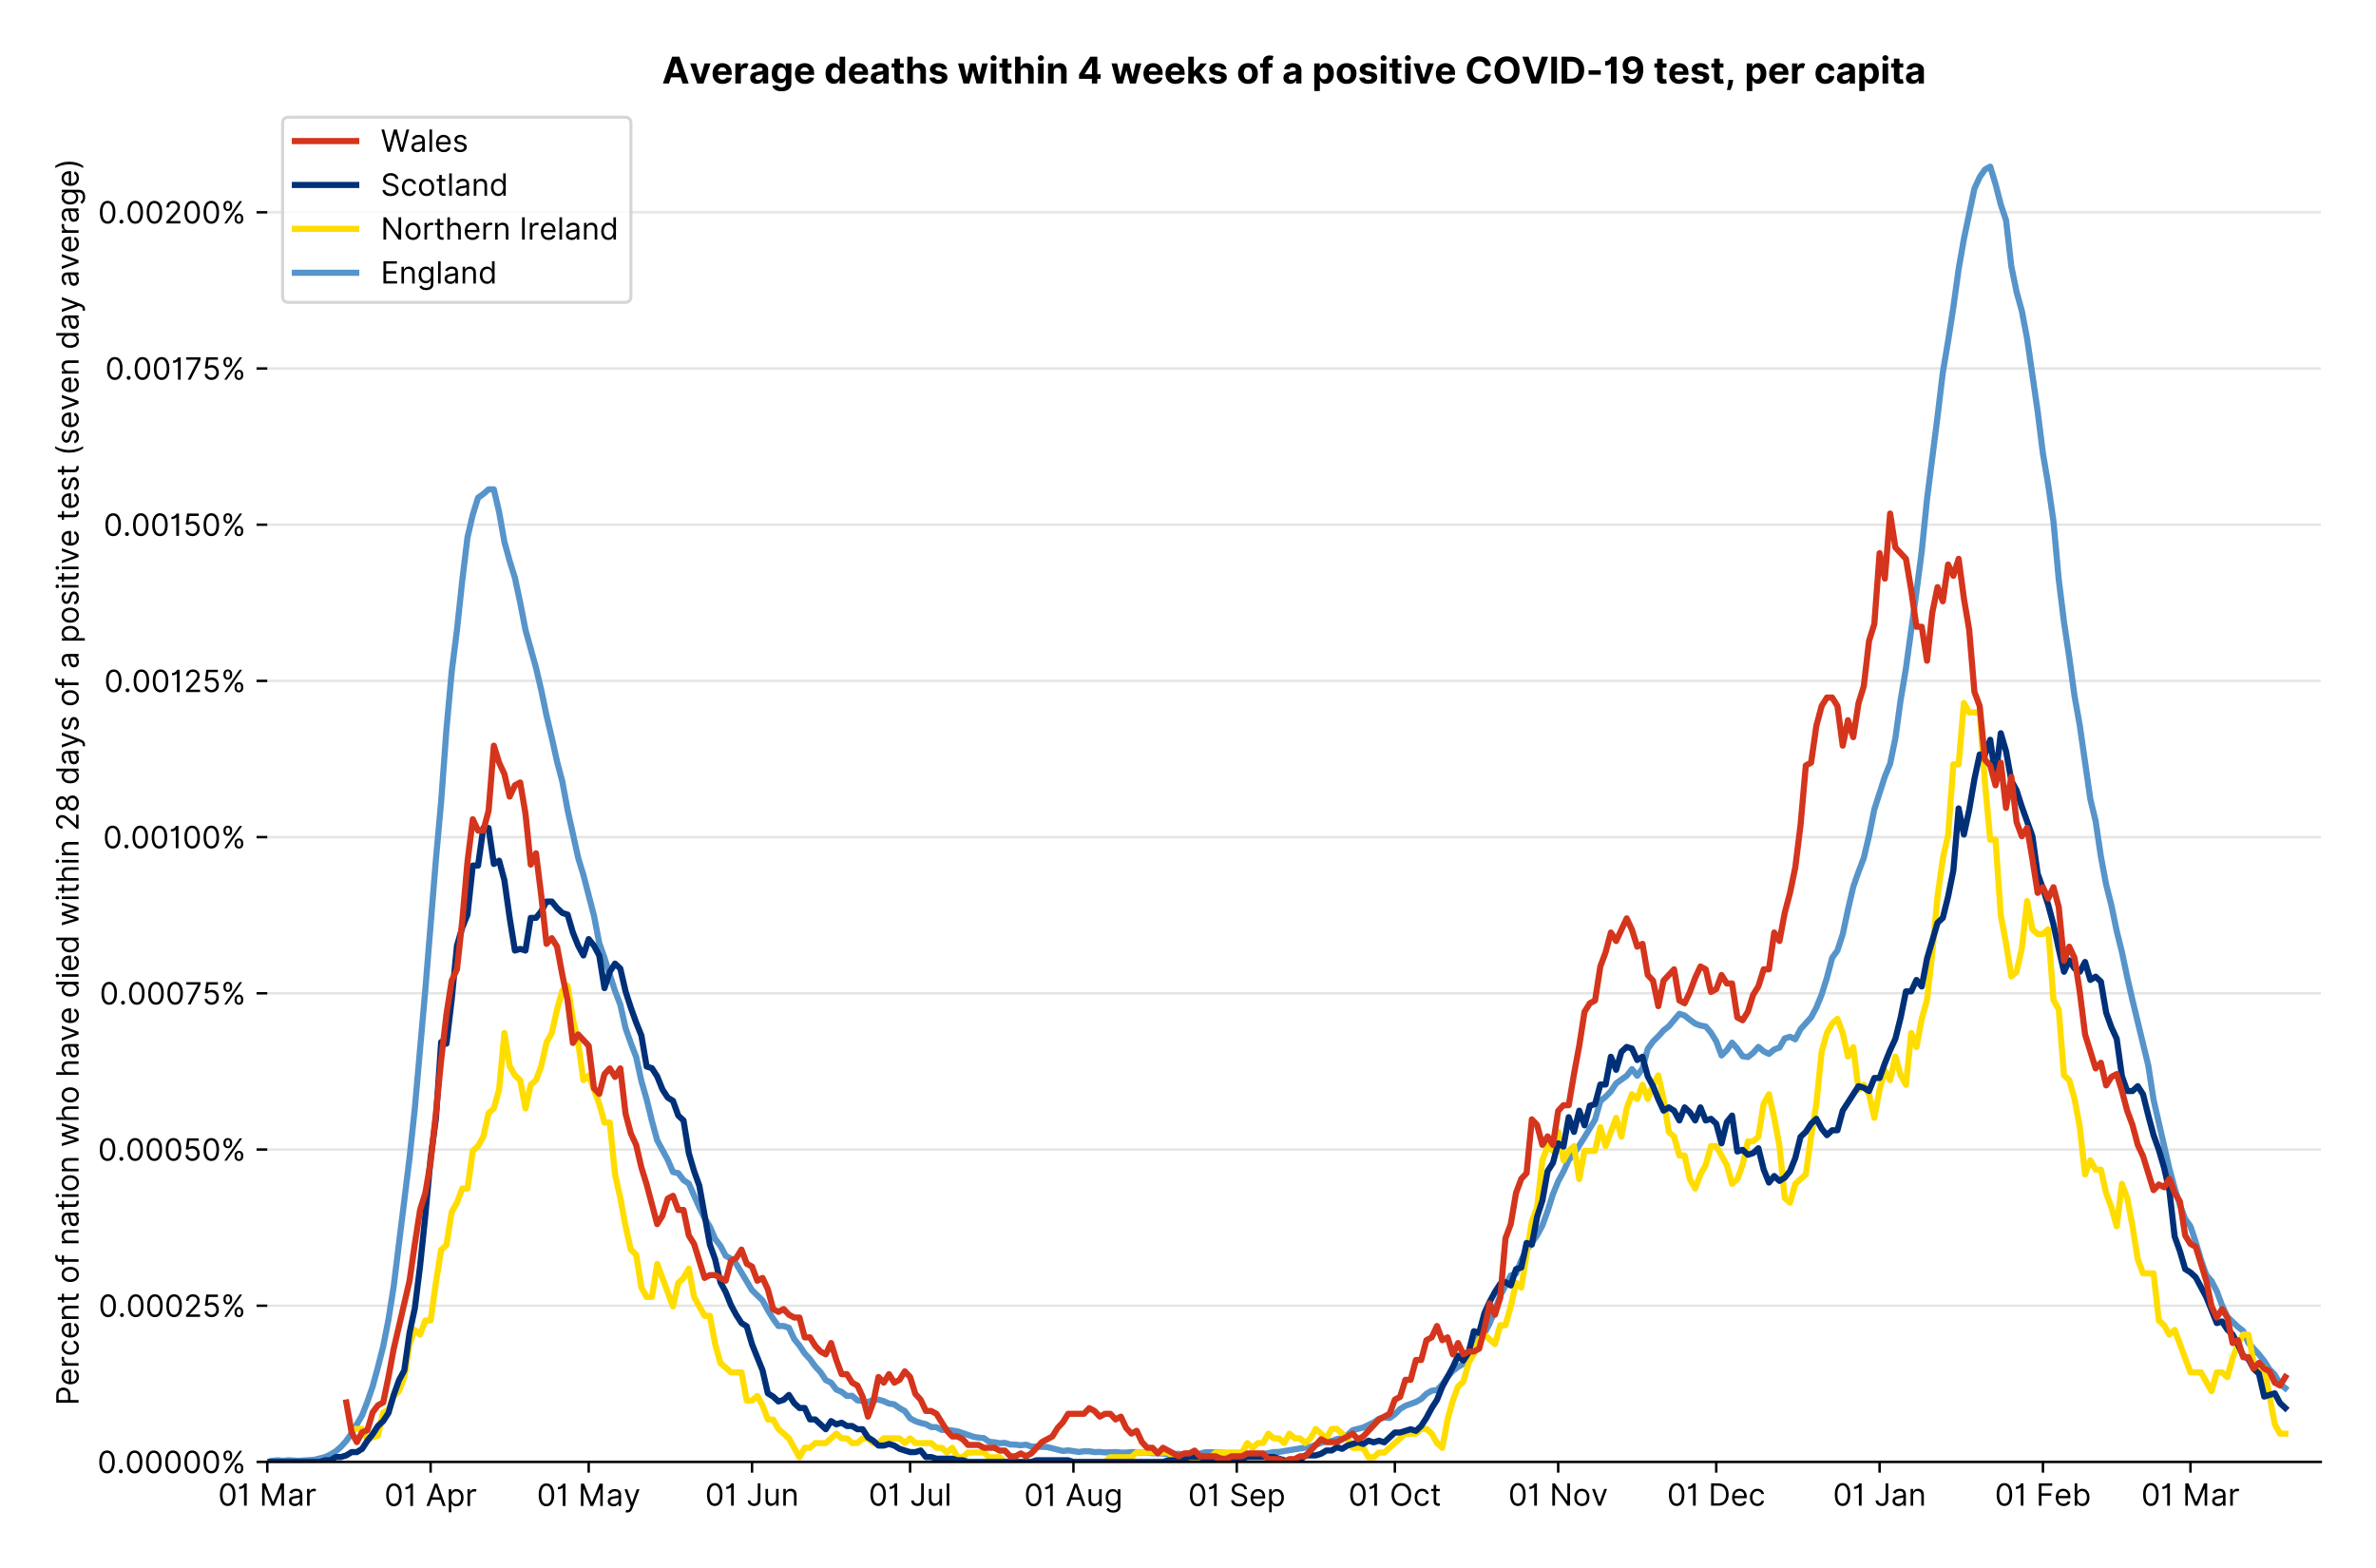 <?xml version="1.0" encoding="utf-8" standalone="no"?>
<!DOCTYPE svg PUBLIC "-//W3C//DTD SVG 1.1//EN"
  "http://www.w3.org/Graphics/SVG/1.1/DTD/svg11.dtd">
<!-- Created with matplotlib (https://matplotlib.org/) -->
<svg version="1.1" viewBox="0 0 774.755 511.276" xmlns="http://www.w3.org/2000/svg" xmlns:xlink="http://www.w3.org/1999/xlink">
 <defs>
  <style type="text/css">*{stroke-linecap:butt;stroke-linejoin:round;}</style>
 </defs>
 <g id="figure_1">
  <g id="patch_1">
   <path d="M 0 511.276 
L 774.755 511.276 
L 774.755 0 
L 0 0 
z
" style="fill:#ffffff;"/>
  </g>
  <g id="axes_1">
   <g id="patch_2">
    <path d="M 87.155 476.745 
L 756.755 476.745 
L 756.755 33.225 
L 87.155 33.225 
z
" style="fill:#ffffff;"/>
   </g>
   <g id="matplotlib.axis_1">
    <g id="xtick_1">
     <g id="line2d_1">
      <defs>
       <path d="M 0 0 
L 0 3.5 
" id="mf484d21acd" style="stroke:#000000;stroke-width:0.8;"/>
      </defs>
      <g>
       <use style="stroke:#000000;stroke-width:0.8;" x="87.155" xlink:href="#mf484d21acd" y="476.745"/>
      </g>
     </g>
     <g id="text_1">
      <!-- 01 Mar -->
      <g transform="translate(71.118 491.018)scale(0.1 -0.1)">
       <defs>
        <path d="M 31.25 -1 
Q 19.219 -1 12.594 8.766 
Q 5.969 18.531 5.969 36.359 
Q 5.969 54.047 12.641 63.875 
Q 19.312 73.719 31.25 73.719 
Q 43.188 73.719 49.859 63.875 
Q 56.531 54.047 56.531 36.359 
Q 56.531 18.531 49.906 8.766 
Q 43.297 -1 31.25 -1 
z
M 31.25 6.812 
Q 39.203 6.812 43.609 14.484 
Q 48.016 22.156 48.016 36.359 
Q 48.016 50.531 43.578 58.281 
Q 39.141 66.047 31.25 66.047 
Q 23.375 66.047 18.922 58.281 
Q 14.484 50.531 14.484 36.359 
Q 14.484 22.156 18.906 14.484 
Q 23.328 6.812 31.25 6.812 
z
" id="Inter-Regular-48"/>
        <path d="M 30.828 72.734 
L 30.828 0 
L 22.016 0 
L 22.016 59.938 
L 21.453 59.938 
Q 20.953 58.953 18.891 57.688 
Q 16.828 56.422 13.562 55.484 
Q 10.297 54.547 6.109 54.547 
L 6.109 61.938 
Q 10.328 61.938 13.422 63.453 
Q 16.516 64.984 18.594 67.047 
Q 20.672 69.109 21.75 70.766 
Q 22.828 72.438 23.016 72.734 
z
" id="Inter-Regular-49"/>
        <path id="Inter-Regular-32"/>
        <path d="M 8.812 72.734 
L 19.312 72.734 
L 44.031 12.359 
L 44.891 12.359 
L 69.609 72.734 
L 80.109 72.734 
L 80.109 0 
L 71.875 0 
L 71.875 55.25 
L 71.172 55.25 
L 48.438 0 
L 40.484 0 
L 17.75 55.25 
L 17.047 55.25 
L 17.047 0 
L 8.812 0 
z
" id="Inter-Regular-77"/>
        <path d="M 23.719 -1.281 
Q 18.531 -1.281 14.312 0.688 
Q 10.094 2.656 7.594 6.406 
Q 5.109 10.156 5.109 15.484 
Q 5.109 20.172 6.953 23.094 
Q 8.812 26.031 11.891 27.703 
Q 14.984 29.375 18.734 30.203 
Q 22.484 31.031 26.281 31.531 
Q 31.25 32.172 34.359 32.5 
Q 37.469 32.844 38.906 33.656 
Q 40.344 34.484 40.344 36.5 
L 40.344 36.797 
Q 40.344 42.047 37.484 44.953 
Q 34.625 47.875 28.844 47.875 
Q 22.828 47.875 19.422 45.234 
Q 16.016 42.609 14.625 39.625 
L 6.672 42.469 
Q 8.812 47.438 12.375 50.219 
Q 15.953 53.016 20.188 54.125 
Q 24.438 55.25 28.547 55.25 
Q 31.188 55.25 34.609 54.625 
Q 38.031 54.016 41.25 52.094 
Q 44.469 50.172 46.594 46.297 
Q 48.719 42.438 48.719 35.938 
L 48.719 0 
L 40.344 0 
L 40.344 7.391 
L 39.922 7.391 
Q 39.062 5.609 37.078 3.578 
Q 35.094 1.562 31.781 0.141 
Q 28.484 -1.281 23.719 -1.281 
z
M 25 6.25 
Q 29.969 6.25 33.391 8.203 
Q 36.828 10.156 38.578 13.234 
Q 40.344 16.328 40.344 19.75 
L 40.344 27.422 
Q 39.812 26.781 38.016 26.266 
Q 36.219 25.75 33.891 25.375 
Q 31.578 25 29.391 24.734 
Q 27.203 24.469 25.859 24.297 
Q 22.594 23.859 19.766 22.922 
Q 16.938 21.984 15.219 20.109 
Q 13.5 18.25 13.5 15.062 
Q 13.5 10.688 16.75 8.469 
Q 20 6.25 25 6.25 
z
" id="Inter-Regular-97"/>
        <path d="M 7.672 0 
L 7.672 54.547 
L 15.766 54.547 
L 15.766 46.312 
L 16.344 46.312 
Q 17.797 50.359 21.703 52.875 
Q 25.609 55.391 30.547 55.391 
Q 32.812 55.391 34.516 54.859 
Q 36.219 54.328 37.5 53.406 
L 34.656 46.312 
Q 33.766 46.766 32.578 47.031 
Q 31.391 47.297 29.828 47.297 
Q 23.859 47.297 19.953 43.656 
Q 16.047 40.016 16.047 34.516 
L 16.047 0 
z
" id="Inter-Regular-114"/>
       </defs>
       <use xlink:href="#Inter-Regular-48"/>
       <use x="62.5" xlink:href="#Inter-Regular-49"/>
       <use x="106.676" xlink:href="#Inter-Regular-32"/>
       <use x="134.801" xlink:href="#Inter-Regular-77"/>
       <use x="225.994" xlink:href="#Inter-Regular-97"/>
       <use x="282.386" xlink:href="#Inter-Regular-114"/>
      </g>
     </g>
    </g>
    <g id="xtick_2">
     <g id="line2d_2">
      <g>
       <use style="stroke:#000000;stroke-width:0.8;" x="140.415" xlink:href="#mf484d21acd" y="476.745"/>
      </g>
     </g>
     <g id="text_2">
      <!-- 01 Apr -->
      <g transform="translate(125.33 491.117)scale(0.1 -0.1)">
       <defs>
        <path d="M 11.797 0 
L 2.562 0 
L 29.266 72.734 
L 38.359 72.734 
L 65.062 0 
L 55.828 0 
L 48.516 20.594 
L 19.109 20.594 
z
M 21.875 28.406 
L 45.734 28.406 
L 34.094 61.219 
L 33.531 61.219 
z
" id="Inter-Regular-65"/>
        <path d="M 7.672 -20.453 
L 7.672 54.547 
L 15.766 54.547 
L 15.766 45.875 
L 16.766 45.875 
Q 17.688 47.297 19.328 49.516 
Q 20.984 51.734 24.094 53.484 
Q 27.203 55.25 32.531 55.25 
Q 39.422 55.25 44.672 51.797 
Q 49.938 48.359 52.875 42.031 
Q 55.828 35.719 55.828 27.125 
Q 55.828 18.469 52.875 12.125 
Q 49.938 5.781 44.703 2.312 
Q 39.484 -1.141 32.672 -1.141 
Q 27.422 -1.141 24.25 0.609 
Q 21.094 2.375 19.391 4.625 
Q 17.688 6.891 16.766 8.375 
L 16.047 8.375 
L 16.047 -20.453 
z
M 15.906 27.266 
Q 15.906 18 19.938 12.188 
Q 23.969 6.391 31.531 6.391 
Q 36.797 6.391 40.328 9.172 
Q 43.859 11.969 45.641 16.703 
Q 47.438 21.453 47.438 27.266 
Q 47.438 33.031 45.672 37.656 
Q 43.922 42.297 40.391 45.016 
Q 36.859 47.734 31.531 47.734 
Q 23.859 47.734 19.875 42.078 
Q 15.906 36.438 15.906 27.266 
z
" id="Inter-Regular-112"/>
       </defs>
       <use xlink:href="#Inter-Regular-48"/>
       <use x="62.5" xlink:href="#Inter-Regular-49"/>
       <use x="106.676" xlink:href="#Inter-Regular-32"/>
       <use x="134.801" xlink:href="#Inter-Regular-65"/>
       <use x="202.415" xlink:href="#Inter-Regular-112"/>
       <use x="263.352" xlink:href="#Inter-Regular-114"/>
      </g>
     </g>
    </g>
    <g id="xtick_3">
     <g id="line2d_3">
      <g>
       <use style="stroke:#000000;stroke-width:0.8;" x="191.958" xlink:href="#mf484d21acd" y="476.745"/>
      </g>
     </g>
     <g id="text_3">
      <!-- 01 May -->
      <g transform="translate(175.055 491.117)scale(0.1 -0.1)">
       <defs>
        <path d="M 12.781 -21.172 
Q 10.656 -21.172 8.984 -20.828 
Q 7.312 -20.484 6.672 -20.172 
L 8.812 -12.781 
Q 13.391 -13.953 16.453 -12.719 
Q 19.531 -11.5 21.734 -5.391 
L 23.578 -0.281 
L 3.406 54.547 
L 12.5 54.547 
L 27.562 11.078 
L 28.125 11.078 
L 43.188 54.547 
L 52.281 54.547 
L 28.844 -8.812 
Q 24.219 -21.172 12.781 -21.172 
z
" id="Inter-Regular-121"/>
       </defs>
       <use xlink:href="#Inter-Regular-48"/>
       <use x="62.5" xlink:href="#Inter-Regular-49"/>
       <use x="106.676" xlink:href="#Inter-Regular-32"/>
       <use x="134.801" xlink:href="#Inter-Regular-77"/>
       <use x="225.994" xlink:href="#Inter-Regular-97"/>
       <use x="282.386" xlink:href="#Inter-Regular-121"/>
      </g>
     </g>
    </g>
    <g id="xtick_4">
     <g id="line2d_4">
      <g>
       <use style="stroke:#000000;stroke-width:0.8;" x="245.218" xlink:href="#mf484d21acd" y="476.745"/>
      </g>
     </g>
     <g id="text_4">
      <!-- 01 Jun -->
      <g transform="translate(229.934 491.018)scale(0.1 -0.1)">
       <defs>
        <path d="M 36.656 72.734 
L 45.453 72.734 
L 45.453 20.734 
Q 45.453 10.266 39.828 4.625 
Q 34.203 -1 24.719 -1 
Q 18.75 -1 14.094 1.188 
Q 9.453 3.375 6.781 7.422 
Q 4.125 11.469 4.125 17.047 
L 12.781 17.047 
Q 12.781 12.422 16.156 9.609 
Q 19.531 6.812 24.719 6.812 
Q 30.438 6.812 33.547 10.375 
Q 36.656 13.953 36.656 20.734 
z
" id="Inter-Regular-74"/>
        <path d="M 42.047 22.297 
L 42.047 54.547 
L 50.422 54.547 
L 50.422 0 
L 42.047 0 
L 42.047 9.234 
L 41.484 9.234 
Q 39.562 5.078 35.516 2.188 
Q 31.469 -0.703 25.281 -0.703 
Q 17.609 -0.703 12.641 4.375 
Q 7.672 9.453 7.672 19.891 
L 7.672 54.547 
L 16.047 54.547 
L 16.047 20.453 
Q 16.047 14.484 19.406 10.938 
Q 22.766 7.391 27.984 7.391 
Q 31.109 7.391 34.359 8.984 
Q 37.609 10.578 39.828 13.875 
Q 42.047 17.188 42.047 22.297 
z
" id="Inter-Regular-117"/>
        <path d="M 16.047 32.812 
L 16.047 0 
L 7.672 0 
L 7.672 54.547 
L 15.766 54.547 
L 15.766 46.016 
L 16.484 46.016 
Q 18.391 50.172 22.297 52.703 
Q 26.203 55.25 32.391 55.25 
Q 40.656 55.25 45.75 50.172 
Q 50.859 45.094 50.859 34.656 
L 50.859 0 
L 42.469 0 
L 42.469 34.094 
Q 42.469 40.516 39.125 44.125 
Q 35.797 47.734 29.969 47.734 
Q 23.969 47.734 20 43.844 
Q 16.047 39.953 16.047 32.812 
z
" id="Inter-Regular-110"/>
       </defs>
       <use xlink:href="#Inter-Regular-48"/>
       <use x="62.5" xlink:href="#Inter-Regular-49"/>
       <use x="106.676" xlink:href="#Inter-Regular-32"/>
       <use x="134.801" xlink:href="#Inter-Regular-74"/>
       <use x="189.063" xlink:href="#Inter-Regular-117"/>
       <use x="247.159" xlink:href="#Inter-Regular-110"/>
      </g>
     </g>
    </g>
    <g id="xtick_5">
     <g id="line2d_5">
      <g>
       <use style="stroke:#000000;stroke-width:0.8;" x="296.761" xlink:href="#mf484d21acd" y="476.745"/>
      </g>
     </g>
     <g id="text_5">
      <!-- 01 Jul -->
      <g transform="translate(283.217 491.018)scale(0.1 -0.1)">
       <defs>
        <path d="M 16.047 72.734 
L 16.047 0 
L 7.672 0 
L 7.672 72.734 
z
" id="Inter-Regular-108"/>
       </defs>
       <use xlink:href="#Inter-Regular-48"/>
       <use x="62.5" xlink:href="#Inter-Regular-49"/>
       <use x="106.676" xlink:href="#Inter-Regular-32"/>
       <use x="134.801" xlink:href="#Inter-Regular-74"/>
       <use x="189.063" xlink:href="#Inter-Regular-117"/>
       <use x="247.159" xlink:href="#Inter-Regular-108"/>
      </g>
     </g>
    </g>
    <g id="xtick_6">
     <g id="line2d_6">
      <g>
       <use style="stroke:#000000;stroke-width:0.8;" x="350.021" xlink:href="#mf484d21acd" y="476.745"/>
      </g>
     </g>
     <g id="text_6">
      <!-- 01 Aug -->
      <g transform="translate(333.95 491.117)scale(0.1 -0.1)">
       <defs>
        <path d="M 29.688 -21.594 
Q 20.562 -21.594 15.25 -18.266 
Q 9.938 -14.953 7.391 -10.656 
L 14.062 -5.969 
Q 15.203 -7.453 16.938 -9.391 
Q 18.688 -11.328 21.719 -12.766 
Q 24.75 -14.203 29.688 -14.203 
Q 36.297 -14.203 40.594 -11 
Q 44.891 -7.812 44.891 -1 
L 44.891 10.078 
L 44.172 10.078 
Q 43.25 8.594 41.562 6.406 
Q 39.875 4.219 36.734 2.531 
Q 33.594 0.859 28.266 0.859 
Q 21.656 0.859 16.422 3.984 
Q 11.188 7.109 8.141 13.062 
Q 5.109 19.031 5.109 27.562 
Q 5.109 35.938 8.062 42.172 
Q 11.016 48.406 16.266 51.828 
Q 21.516 55.25 28.406 55.25 
Q 33.734 55.25 36.875 53.484 
Q 40.016 51.734 41.703 49.516 
Q 43.391 47.297 44.312 45.875 
L 45.172 45.875 
L 45.172 54.547 
L 53.266 54.547 
L 53.266 -1.562 
Q 53.266 -8.594 50.078 -13.016 
Q 46.906 -17.438 41.562 -19.516 
Q 36.219 -21.594 29.688 -21.594 
z
M 29.406 8.375 
Q 36.969 8.375 41 13.5 
Q 45.031 18.641 45.031 27.703 
Q 45.031 36.547 41.047 42.141 
Q 37.078 47.734 29.406 47.734 
Q 24.078 47.734 20.547 45.031 
Q 17.016 42.328 15.25 37.781 
Q 13.5 33.234 13.5 27.703 
Q 13.5 19.172 17.5 13.766 
Q 21.516 8.375 29.406 8.375 
z
" id="Inter-Regular-103"/>
       </defs>
       <use xlink:href="#Inter-Regular-48"/>
       <use x="62.5" xlink:href="#Inter-Regular-49"/>
       <use x="106.676" xlink:href="#Inter-Regular-32"/>
       <use x="134.801" xlink:href="#Inter-Regular-65"/>
       <use x="202.415" xlink:href="#Inter-Regular-117"/>
       <use x="260.511" xlink:href="#Inter-Regular-103"/>
      </g>
     </g>
    </g>
    <g id="xtick_7">
     <g id="line2d_7">
      <g>
       <use style="stroke:#000000;stroke-width:0.8;" x="403.282" xlink:href="#mf484d21acd" y="476.745"/>
      </g>
     </g>
     <g id="text_7">
      <!-- 01 Sep -->
      <g transform="translate(387.395 491.117)scale(0.1 -0.1)">
       <defs>
        <path d="M 48.578 54.547 
Q 47.938 59.938 43.391 62.922 
Q 38.844 65.906 32.25 65.906 
Q 25 65.906 20.594 62.484 
Q 16.188 59.062 16.188 53.828 
Q 16.188 49.922 18.578 47.531 
Q 20.984 45.141 24.266 43.797 
Q 27.562 42.469 30.25 41.766 
L 37.641 39.766 
Q 40.484 39.031 43.984 37.719 
Q 47.484 36.406 50.688 34.141 
Q 53.906 31.891 56 28.375 
Q 58.094 24.859 58.094 19.75 
Q 58.094 13.844 55.016 9.078 
Q 51.953 4.328 46.078 1.516 
Q 40.203 -1.281 31.812 -1.281 
Q 20.094 -1.281 13.203 4.25 
Q 6.328 9.797 5.688 18.75 
L 14.781 18.75 
Q 15.125 14.625 17.562 11.938 
Q 20 9.266 23.734 7.969 
Q 27.484 6.672 31.812 6.672 
Q 36.859 6.672 40.875 8.328 
Q 44.891 9.984 47.234 12.938 
Q 49.578 15.906 49.578 19.891 
Q 49.578 23.516 47.547 25.781 
Q 45.531 28.047 42.219 29.469 
Q 38.922 30.891 35.094 31.953 
L 26.141 34.516 
Q 17.609 36.969 12.641 41.516 
Q 7.672 46.062 7.672 53.406 
Q 7.672 59.516 10.984 64.078 
Q 14.312 68.641 19.938 71.172 
Q 25.562 73.719 32.531 73.719 
Q 39.562 73.719 45.031 71.219 
Q 50.5 68.719 53.703 64.375 
Q 56.922 60.047 57.109 54.547 
z
" id="Inter-Regular-83"/>
        <path d="M 30.547 -1.141 
Q 22.656 -1.141 16.953 2.359 
Q 11.266 5.859 8.188 12.156 
Q 5.109 18.469 5.109 26.844 
Q 5.109 35.234 8.188 41.641 
Q 11.266 48.047 16.781 51.641 
Q 22.297 55.25 29.688 55.25 
Q 33.953 55.25 38.109 53.828 
Q 42.266 52.422 45.672 49.234 
Q 49.078 46.062 51.094 40.844 
Q 53.125 35.625 53.125 27.984 
L 53.125 24.438 
L 13.531 24.438 
Q 13.812 15.703 18.484 11.047 
Q 23.156 6.391 30.547 6.391 
Q 35.484 6.391 39.031 8.516 
Q 42.578 10.656 44.172 14.922 
L 52.281 12.641 
Q 50.359 6.469 44.594 2.656 
Q 38.844 -1.141 30.547 -1.141 
z
M 13.531 31.672 
L 44.609 31.672 
Q 44.609 38.594 40.547 43.156 
Q 36.5 47.734 29.688 47.734 
Q 24.891 47.734 21.375 45.484 
Q 17.859 43.25 15.828 39.578 
Q 13.812 35.906 13.531 31.672 
z
" id="Inter-Regular-101"/>
       </defs>
       <use xlink:href="#Inter-Regular-48"/>
       <use x="62.5" xlink:href="#Inter-Regular-49"/>
       <use x="106.676" xlink:href="#Inter-Regular-32"/>
       <use x="134.801" xlink:href="#Inter-Regular-83"/>
       <use x="198.58" xlink:href="#Inter-Regular-101"/>
       <use x="256.818" xlink:href="#Inter-Regular-112"/>
      </g>
     </g>
    </g>
    <g id="xtick_8">
     <g id="line2d_8">
      <g>
       <use style="stroke:#000000;stroke-width:0.8;" x="454.825" xlink:href="#mf484d21acd" y="476.745"/>
      </g>
     </g>
     <g id="text_8">
      <!-- 01 Oct -->
      <g transform="translate(439.668 491.018)scale(0.1 -0.1)">
       <defs>
        <path d="M 70.172 36.359 
Q 70.172 24.859 66.016 16.469 
Q 61.859 8.094 54.609 3.547 
Q 47.375 -1 38.062 -1 
Q 28.766 -1 21.516 3.547 
Q 14.281 8.094 10.125 16.469 
Q 5.969 24.859 5.969 36.359 
Q 5.969 47.875 10.125 56.25 
Q 14.281 64.625 21.516 69.172 
Q 28.766 73.719 38.062 73.719 
Q 47.375 73.719 54.609 69.172 
Q 61.859 64.625 66.016 56.25 
Q 70.172 47.875 70.172 36.359 
z
M 61.656 36.359 
Q 61.656 45.812 58.5 52.312 
Q 55.359 58.812 50.016 62.141 
Q 44.672 65.484 38.062 65.484 
Q 31.469 65.484 26.125 62.141 
Q 20.781 58.812 17.625 52.312 
Q 14.484 45.812 14.484 36.359 
Q 14.484 26.922 17.625 20.422 
Q 20.781 13.922 26.125 10.578 
Q 31.469 7.25 38.062 7.25 
Q 44.672 7.25 50.016 10.578 
Q 55.359 13.922 58.5 20.422 
Q 61.656 26.922 61.656 36.359 
z
" id="Inter-Regular-79"/>
        <path d="M 29.828 -1.141 
Q 22.156 -1.141 16.609 2.484 
Q 11.078 6.109 8.094 12.469 
Q 5.109 18.828 5.109 26.984 
Q 5.109 35.297 8.188 41.672 
Q 11.266 48.047 16.781 51.641 
Q 22.297 55.25 29.688 55.25 
Q 35.438 55.25 40.047 53.125 
Q 44.672 51 47.609 47.156 
Q 50.562 43.328 51.281 38.203 
L 42.906 38.203 
Q 41.938 41.938 38.656 44.828 
Q 35.375 47.734 29.828 47.734 
Q 22.484 47.734 17.984 42.141 
Q 13.5 36.547 13.5 27.266 
Q 13.5 17.797 17.938 12.094 
Q 22.375 6.391 29.828 6.391 
Q 34.734 6.391 38.234 8.906 
Q 41.734 11.438 42.906 15.906 
L 51.281 15.906 
Q 50.562 11.078 47.781 7.219 
Q 45 3.375 40.438 1.109 
Q 35.875 -1.141 29.828 -1.141 
z
" id="Inter-Regular-99"/>
        <path d="M 31.391 54.547 
L 31.391 47.438 
L 19.75 47.438 
L 19.75 15.625 
Q 19.75 12.078 20.797 10.312 
Q 21.844 8.562 23.484 7.969 
Q 25.141 7.391 26.984 7.391 
Q 28.375 7.391 29.266 7.547 
Q 30.156 7.703 30.688 7.812 
L 32.391 0.281 
Q 31.531 -0.031 30 -0.359 
Q 28.484 -0.703 26.141 -0.703 
Q 22.594 -0.703 19.188 0.812 
Q 15.797 2.344 13.578 5.469 
Q 11.359 8.594 11.359 13.359 
L 11.359 47.438 
L 3.125 47.438 
L 3.125 54.547 
L 11.359 54.547 
L 11.359 67.609 
L 19.75 67.609 
L 19.75 54.547 
z
" id="Inter-Regular-116"/>
       </defs>
       <use xlink:href="#Inter-Regular-48"/>
       <use x="62.5" xlink:href="#Inter-Regular-49"/>
       <use x="106.676" xlink:href="#Inter-Regular-32"/>
       <use x="134.801" xlink:href="#Inter-Regular-79"/>
       <use x="210.938" xlink:href="#Inter-Regular-99"/>
       <use x="266.761" xlink:href="#Inter-Regular-116"/>
      </g>
     </g>
    </g>
    <g id="xtick_9">
     <g id="line2d_9">
      <g>
       <use style="stroke:#000000;stroke-width:0.8;" x="508.085" xlink:href="#mf484d21acd" y="476.745"/>
      </g>
     </g>
     <g id="text_9">
      <!-- 01 Nov -->
      <g transform="translate(491.814 491.018)scale(0.1 -0.1)">
       <defs>
        <path d="M 66.484 72.734 
L 66.484 0 
L 57.953 0 
L 18.328 57.109 
L 17.609 57.109 
L 17.609 0 
L 8.812 0 
L 8.812 72.734 
L 17.328 72.734 
L 57.109 15.484 
L 57.812 15.484 
L 57.812 72.734 
z
" id="Inter-Regular-78"/>
        <path d="M 29.828 -1.141 
Q 22.438 -1.141 16.875 2.375 
Q 11.328 5.891 8.219 12.203 
Q 5.109 18.531 5.109 26.984 
Q 5.109 35.516 8.219 41.859 
Q 11.328 48.219 16.875 51.734 
Q 22.438 55.25 29.828 55.25 
Q 37.219 55.25 42.766 51.734 
Q 48.328 48.219 51.438 41.859 
Q 54.547 35.516 54.547 26.984 
Q 54.547 18.531 51.438 12.203 
Q 48.328 5.891 42.766 2.375 
Q 37.219 -1.141 29.828 -1.141 
z
M 29.828 6.391 
Q 35.438 6.391 39.062 9.266 
Q 42.688 12.141 44.422 16.828 
Q 46.172 21.516 46.172 26.984 
Q 46.172 32.453 44.422 37.172 
Q 42.688 41.906 39.062 44.812 
Q 35.438 47.734 29.828 47.734 
Q 24.219 47.734 20.594 44.812 
Q 16.969 41.906 15.234 37.172 
Q 13.5 32.453 13.5 26.984 
Q 13.5 21.516 15.234 16.828 
Q 16.969 12.141 20.594 9.266 
Q 24.219 6.391 29.828 6.391 
z
" id="Inter-Regular-111"/>
        <path d="M 52.281 54.547 
L 32.109 0 
L 23.578 0 
L 3.406 54.547 
L 12.5 54.547 
L 27.562 11.078 
L 28.125 11.078 
L 43.188 54.547 
z
" id="Inter-Regular-118"/>
       </defs>
       <use xlink:href="#Inter-Regular-48"/>
       <use x="62.5" xlink:href="#Inter-Regular-49"/>
       <use x="106.676" xlink:href="#Inter-Regular-32"/>
       <use x="134.801" xlink:href="#Inter-Regular-78"/>
       <use x="210.085" xlink:href="#Inter-Regular-111"/>
       <use x="269.744" xlink:href="#Inter-Regular-118"/>
      </g>
     </g>
    </g>
    <g id="xtick_10">
     <g id="line2d_10">
      <g>
       <use style="stroke:#000000;stroke-width:0.8;" x="559.628" xlink:href="#mf484d21acd" y="476.745"/>
      </g>
     </g>
     <g id="text_10">
      <!-- 01 Dec -->
      <g transform="translate(543.591 491.018)scale(0.1 -0.1)">
       <defs>
        <path d="M 31.25 0 
L 8.812 0 
L 8.812 72.734 
L 32.25 72.734 
Q 42.828 72.734 50.359 68.375 
Q 57.891 64.031 61.891 55.906 
Q 65.906 47.797 65.906 36.5 
Q 65.906 25.141 61.859 16.953 
Q 57.812 8.766 50.062 4.375 
Q 42.328 0 31.25 0 
z
M 17.609 7.812 
L 30.688 7.812 
Q 44.219 7.812 50.797 15.5 
Q 57.391 23.188 57.391 36.5 
Q 57.391 49.719 50.922 57.312 
Q 44.469 64.922 31.672 64.922 
L 17.609 64.922 
z
" id="Inter-Regular-68"/>
       </defs>
       <use xlink:href="#Inter-Regular-48"/>
       <use x="62.5" xlink:href="#Inter-Regular-49"/>
       <use x="106.676" xlink:href="#Inter-Regular-32"/>
       <use x="134.801" xlink:href="#Inter-Regular-68"/>
       <use x="206.676" xlink:href="#Inter-Regular-101"/>
       <use x="264.915" xlink:href="#Inter-Regular-99"/>
      </g>
     </g>
    </g>
    <g id="xtick_11">
     <g id="line2d_11">
      <g>
       <use style="stroke:#000000;stroke-width:0.8;" x="612.888" xlink:href="#mf484d21acd" y="476.745"/>
      </g>
     </g>
     <g id="text_11">
      <!-- 01 Jan -->
      <g transform="translate(597.689 491.018)scale(0.1 -0.1)">
       <use xlink:href="#Inter-Regular-48"/>
       <use x="62.5" xlink:href="#Inter-Regular-49"/>
       <use x="106.676" xlink:href="#Inter-Regular-32"/>
       <use x="134.801" xlink:href="#Inter-Regular-74"/>
       <use x="189.063" xlink:href="#Inter-Regular-97"/>
       <use x="245.455" xlink:href="#Inter-Regular-110"/>
      </g>
     </g>
    </g>
    <g id="xtick_12">
     <g id="line2d_12">
      <g>
       <use style="stroke:#000000;stroke-width:0.8;" x="666.149" xlink:href="#mf484d21acd" y="476.745"/>
      </g>
     </g>
     <g id="text_12">
      <!-- 01 Feb -->
      <g transform="translate(650.46 491.018)scale(0.1 -0.1)">
       <defs>
        <path d="M 8.812 0 
L 8.812 72.734 
L 52.422 72.734 
L 52.422 64.922 
L 17.609 64.922 
L 17.609 40.344 
L 49.156 40.344 
L 49.156 32.531 
L 17.609 32.531 
L 17.609 0 
z
" id="Inter-Regular-70"/>
        <path d="M 8.812 0 
L 8.812 72.734 
L 17.188 72.734 
L 17.188 45.875 
L 17.906 45.875 
Q 18.828 47.297 20.469 49.516 
Q 22.125 51.734 25.234 53.484 
Q 28.344 55.25 33.672 55.25 
Q 40.562 55.25 45.812 51.797 
Q 51.062 48.359 54.016 42.031 
Q 56.969 35.719 56.969 27.125 
Q 56.969 18.469 54.016 12.125 
Q 51.062 5.781 45.844 2.312 
Q 40.625 -1.141 33.812 -1.141 
Q 28.547 -1.141 25.391 0.609 
Q 22.234 2.375 20.531 4.625 
Q 18.828 6.891 17.906 8.375 
L 16.906 8.375 
L 16.906 0 
z
M 17.047 27.266 
Q 17.047 18 21.078 12.188 
Q 25.109 6.391 32.672 6.391 
Q 37.922 6.391 41.453 9.172 
Q 45 11.969 46.781 16.703 
Q 48.578 21.453 48.578 27.266 
Q 48.578 33.031 46.812 37.656 
Q 45.062 42.297 41.531 45.016 
Q 38 47.734 32.672 47.734 
Q 25 47.734 21.016 42.078 
Q 17.047 36.438 17.047 27.266 
z
" id="Inter-Regular-98"/>
       </defs>
       <use xlink:href="#Inter-Regular-48"/>
       <use x="62.5" xlink:href="#Inter-Regular-49"/>
       <use x="106.676" xlink:href="#Inter-Regular-32"/>
       <use x="134.801" xlink:href="#Inter-Regular-70"/>
       <use x="193.466" xlink:href="#Inter-Regular-101"/>
       <use x="251.705" xlink:href="#Inter-Regular-98"/>
      </g>
     </g>
    </g>
    <g id="xtick_13">
     <g id="line2d_13">
      <g>
       <use style="stroke:#000000;stroke-width:0.8;" x="714.255" xlink:href="#mf484d21acd" y="476.745"/>
      </g>
     </g>
     <g id="text_13">
      <!-- 01 Mar -->
      <g transform="translate(698.218 491.018)scale(0.1 -0.1)">
       <use xlink:href="#Inter-Regular-48"/>
       <use x="62.5" xlink:href="#Inter-Regular-49"/>
       <use x="106.676" xlink:href="#Inter-Regular-32"/>
       <use x="134.801" xlink:href="#Inter-Regular-77"/>
       <use x="225.994" xlink:href="#Inter-Regular-97"/>
       <use x="282.386" xlink:href="#Inter-Regular-114"/>
      </g>
     </g>
    </g>
   </g>
   <g id="matplotlib.axis_2">
    <g id="ytick_1">
     <g id="line2d_14">
      <path clip-path="url(#p392499360b)" d="M 87.155 476.745 
L 756.755 476.745 
" style="fill:none;stroke:#e5e5e5;stroke-linecap:square;stroke-width:0.8;"/>
     </g>
     <g id="line2d_15">
      <defs>
       <path d="M 0 0 
L -3.5 0 
" id="mc2ef4b92f6" style="stroke:#000000;stroke-width:0.8;"/>
      </defs>
      <g>
       <use style="stroke:#000000;stroke-width:0.8;" x="87.155" xlink:href="#mc2ef4b92f6" y="476.745"/>
      </g>
     </g>
     <g id="text_14">
      <!-- 0.00000% -->
      <g transform="translate(31.773 480.382)scale(0.1 -0.1)">
       <defs>
        <path d="M 13.781 -0.562 
Q 11.156 -0.562 9.266 1.312 
Q 7.391 3.203 7.391 5.828 
Q 7.391 8.453 9.266 10.328 
Q 11.156 12.219 13.781 12.219 
Q 16.406 12.219 18.281 10.328 
Q 20.172 8.453 20.172 5.828 
Q 20.172 3.203 18.281 1.312 
Q 16.406 -0.562 13.781 -0.562 
z
" id="Inter-Regular-46"/>
        <path d="M 44.609 13.641 
L 44.609 17.469 
Q 44.609 21.453 46.25 24.766 
Q 47.906 28.094 51.078 30.094 
Q 54.266 32.109 58.812 32.109 
Q 63.422 32.109 66.547 30.094 
Q 69.672 28.094 71.266 24.766 
Q 72.875 21.453 72.875 17.469 
L 72.875 13.641 
Q 72.875 9.656 71.25 6.328 
Q 69.641 3.016 66.5 1 
Q 63.359 -1 58.812 -1 
Q 54.188 -1 51.031 1 
Q 47.875 3.016 46.234 6.328 
Q 44.609 9.656 44.609 13.641 
z
M 8.375 55.25 
L 8.375 59.094 
Q 8.375 63.062 10.031 66.375 
Q 11.688 69.703 14.859 71.703 
Q 18.047 73.719 22.594 73.719 
Q 27.203 73.719 30.328 71.703 
Q 33.453 69.703 35.047 66.375 
Q 36.656 63.062 36.656 59.094 
L 36.656 55.25 
Q 36.656 51.281 35.031 47.953 
Q 33.422 44.641 30.266 42.625 
Q 27.125 40.625 22.594 40.625 
Q 17.969 40.625 14.812 42.625 
Q 11.656 44.641 10.016 47.953 
Q 8.375 51.281 8.375 55.25 
z
M 11.078 0 
L 61.078 72.734 
L 69.172 72.734 
L 19.172 0 
z
M 51.844 17.469 
L 51.844 13.641 
Q 51.844 10.328 53.406 7.719 
Q 54.969 5.109 58.812 5.109 
Q 62.531 5.109 64.078 7.719 
Q 65.625 10.328 65.625 13.641 
L 65.625 17.469 
Q 65.625 20.781 64.125 23.391 
Q 62.641 26 58.812 26 
Q 55.078 26 53.453 23.391 
Q 51.844 20.781 51.844 17.469 
z
M 15.625 59.094 
L 15.625 55.25 
Q 15.625 51.953 17.188 49.344 
Q 18.75 46.734 22.594 46.734 
Q 26.312 46.734 27.859 49.344 
Q 29.406 51.953 29.406 55.25 
L 29.406 59.094 
Q 29.406 62.391 27.906 65 
Q 26.422 67.609 22.594 67.609 
Q 18.859 67.609 17.234 65 
Q 15.625 62.391 15.625 59.094 
z
" id="Inter-Regular-37"/>
       </defs>
       <use xlink:href="#Inter-Regular-48"/>
       <use x="62.5" xlink:href="#Inter-Regular-46"/>
       <use x="90.057" xlink:href="#Inter-Regular-48"/>
       <use x="152.557" xlink:href="#Inter-Regular-48"/>
       <use x="215.057" xlink:href="#Inter-Regular-48"/>
       <use x="277.557" xlink:href="#Inter-Regular-48"/>
       <use x="340.057" xlink:href="#Inter-Regular-48"/>
       <use x="402.557" xlink:href="#Inter-Regular-37"/>
      </g>
     </g>
    </g>
    <g id="ytick_2">
     <g id="line2d_16">
      <path clip-path="url(#p392499360b)" d="M 87.155 425.806 
L 756.755 425.806 
" style="fill:none;stroke:#e5e5e5;stroke-linecap:square;stroke-width:0.8;"/>
     </g>
     <g id="line2d_17">
      <g>
       <use style="stroke:#000000;stroke-width:0.8;" x="87.155" xlink:href="#mc2ef4b92f6" y="425.806"/>
      </g>
     </g>
     <g id="text_15">
      <!-- 0.00025% -->
      <g transform="translate(32.142 429.442)scale(0.1 -0.1)">
       <defs>
        <path d="M 7.531 0 
L 7.531 6.391 
L 31.531 32.672 
Q 35.766 37.281 38.5 40.703 
Q 41.234 44.141 42.562 47.172 
Q 43.891 50.219 43.891 53.547 
Q 43.891 59.297 39.891 62.672 
Q 35.906 66.047 29.969 66.047 
Q 23.656 66.047 19.922 62.266 
Q 16.188 58.484 16.188 52.266 
L 7.812 52.266 
Q 7.812 58.672 10.75 63.5 
Q 13.703 68.328 18.797 71.016 
Q 23.906 73.719 30.25 73.719 
Q 36.656 73.719 41.578 71.016 
Q 46.516 68.328 49.312 63.734 
Q 52.125 59.156 52.125 53.547 
Q 52.125 49.531 50.688 45.719 
Q 49.25 41.906 45.719 37.234 
Q 42.188 32.562 35.938 25.859 
L 19.609 8.375 
L 19.609 7.812 
L 53.406 7.812 
L 53.406 0 
z
" id="Inter-Regular-50"/>
        <path d="M 30.25 -1 
Q 24 -1 19 1.484 
Q 14 3.984 10.969 8.312 
Q 7.953 12.641 7.672 18.188 
L 16.188 18.188 
Q 16.688 13.25 20.688 10.031 
Q 24.688 6.812 30.25 6.812 
Q 34.734 6.812 38.234 8.906 
Q 41.734 11.016 43.734 14.688 
Q 45.734 18.359 45.734 23.016 
Q 45.734 27.766 43.656 31.516 
Q 41.578 35.266 37.953 37.422 
Q 34.344 39.594 29.688 39.625 
Q 26.344 39.672 22.828 38.625 
Q 19.312 37.578 17.047 35.938 
L 8.812 36.938 
L 13.219 72.734 
L 51 72.734 
L 51 64.922 
L 20.594 64.922 
L 18.047 43.469 
L 18.469 43.469 
Q 20.703 45.234 24.078 46.406 
Q 27.453 47.578 31.109 47.578 
Q 37.781 47.578 43.016 44.406 
Q 48.266 41.234 51.266 35.719 
Q 54.266 30.219 54.266 23.156 
Q 54.266 16.188 51.156 10.734 
Q 48.047 5.297 42.609 2.141 
Q 37.188 -1 30.25 -1 
z
" id="Inter-Regular-53"/>
       </defs>
       <use xlink:href="#Inter-Regular-48"/>
       <use x="62.5" xlink:href="#Inter-Regular-46"/>
       <use x="90.057" xlink:href="#Inter-Regular-48"/>
       <use x="152.557" xlink:href="#Inter-Regular-48"/>
       <use x="215.057" xlink:href="#Inter-Regular-48"/>
       <use x="277.557" xlink:href="#Inter-Regular-50"/>
       <use x="338.068" xlink:href="#Inter-Regular-53"/>
       <use x="398.864" xlink:href="#Inter-Regular-37"/>
      </g>
     </g>
    </g>
    <g id="ytick_3">
     <g id="line2d_18">
      <path clip-path="url(#p392499360b)" d="M 87.155 374.866 
L 756.755 374.866 
" style="fill:none;stroke:#e5e5e5;stroke-linecap:square;stroke-width:0.8;"/>
     </g>
     <g id="line2d_19">
      <g>
       <use style="stroke:#000000;stroke-width:0.8;" x="87.155" xlink:href="#mc2ef4b92f6" y="374.866"/>
      </g>
     </g>
     <g id="text_16">
      <!-- 0.00050% -->
      <g transform="translate(31.944 378.503)scale(0.1 -0.1)">
       <use xlink:href="#Inter-Regular-48"/>
       <use x="62.5" xlink:href="#Inter-Regular-46"/>
       <use x="90.057" xlink:href="#Inter-Regular-48"/>
       <use x="152.557" xlink:href="#Inter-Regular-48"/>
       <use x="215.057" xlink:href="#Inter-Regular-48"/>
       <use x="277.557" xlink:href="#Inter-Regular-53"/>
       <use x="338.352" xlink:href="#Inter-Regular-48"/>
       <use x="400.852" xlink:href="#Inter-Regular-37"/>
      </g>
     </g>
    </g>
    <g id="ytick_4">
     <g id="line2d_20">
      <path clip-path="url(#p392499360b)" d="M 87.155 323.927 
L 756.755 323.927 
" style="fill:none;stroke:#e5e5e5;stroke-linecap:square;stroke-width:0.8;"/>
     </g>
     <g id="line2d_21">
      <g>
       <use style="stroke:#000000;stroke-width:0.8;" x="87.155" xlink:href="#mc2ef4b92f6" y="323.927"/>
      </g>
     </g>
     <g id="text_17">
      <!-- 0.00075% -->
      <g transform="translate(32.483 327.563)scale(0.1 -0.1)">
       <defs>
        <path d="M 9.797 0 
L 42.328 64.344 
L 42.328 64.922 
L 4.828 64.922 
L 4.828 72.734 
L 51.422 72.734 
L 51.422 64.484 
L 19.031 0 
z
" id="Inter-Regular-55"/>
       </defs>
       <use xlink:href="#Inter-Regular-48"/>
       <use x="62.5" xlink:href="#Inter-Regular-46"/>
       <use x="90.057" xlink:href="#Inter-Regular-48"/>
       <use x="152.557" xlink:href="#Inter-Regular-48"/>
       <use x="215.057" xlink:href="#Inter-Regular-48"/>
       <use x="277.557" xlink:href="#Inter-Regular-55"/>
       <use x="334.659" xlink:href="#Inter-Regular-53"/>
       <use x="395.455" xlink:href="#Inter-Regular-37"/>
      </g>
     </g>
    </g>
    <g id="ytick_5">
     <g id="line2d_22">
      <path clip-path="url(#p392499360b)" d="M 87.155 272.987 
L 756.755 272.987 
" style="fill:none;stroke:#e5e5e5;stroke-linecap:square;stroke-width:0.8;"/>
     </g>
     <g id="line2d_23">
      <g>
       <use style="stroke:#000000;stroke-width:0.8;" x="87.155" xlink:href="#mc2ef4b92f6" y="272.987"/>
      </g>
     </g>
     <g id="text_18">
      <!-- 0.00100% -->
      <g transform="translate(33.606 276.624)scale(0.1 -0.1)">
       <use xlink:href="#Inter-Regular-48"/>
       <use x="62.5" xlink:href="#Inter-Regular-46"/>
       <use x="90.057" xlink:href="#Inter-Regular-48"/>
       <use x="152.557" xlink:href="#Inter-Regular-48"/>
       <use x="215.057" xlink:href="#Inter-Regular-49"/>
       <use x="259.233" xlink:href="#Inter-Regular-48"/>
       <use x="321.733" xlink:href="#Inter-Regular-48"/>
       <use x="384.233" xlink:href="#Inter-Regular-37"/>
      </g>
     </g>
    </g>
    <g id="ytick_6">
     <g id="line2d_24">
      <path clip-path="url(#p392499360b)" d="M 87.155 222.048 
L 756.755 222.048 
" style="fill:none;stroke:#e5e5e5;stroke-linecap:square;stroke-width:0.8;"/>
     </g>
     <g id="line2d_25">
      <g>
       <use style="stroke:#000000;stroke-width:0.8;" x="87.155" xlink:href="#mc2ef4b92f6" y="222.048"/>
      </g>
     </g>
     <g id="text_19">
      <!-- 0.00125% -->
      <g transform="translate(33.975 225.685)scale(0.1 -0.1)">
       <use xlink:href="#Inter-Regular-48"/>
       <use x="62.5" xlink:href="#Inter-Regular-46"/>
       <use x="90.057" xlink:href="#Inter-Regular-48"/>
       <use x="152.557" xlink:href="#Inter-Regular-48"/>
       <use x="215.057" xlink:href="#Inter-Regular-49"/>
       <use x="259.233" xlink:href="#Inter-Regular-50"/>
       <use x="319.744" xlink:href="#Inter-Regular-53"/>
       <use x="380.54" xlink:href="#Inter-Regular-37"/>
      </g>
     </g>
    </g>
    <g id="ytick_7">
     <g id="line2d_26">
      <path clip-path="url(#p392499360b)" d="M 87.155 171.108 
L 756.755 171.108 
" style="fill:none;stroke:#e5e5e5;stroke-linecap:square;stroke-width:0.8;"/>
     </g>
     <g id="line2d_27">
      <g>
       <use style="stroke:#000000;stroke-width:0.8;" x="87.155" xlink:href="#mc2ef4b92f6" y="171.108"/>
      </g>
     </g>
     <g id="text_20">
      <!-- 0.00150% -->
      <g transform="translate(33.777 174.745)scale(0.1 -0.1)">
       <use xlink:href="#Inter-Regular-48"/>
       <use x="62.5" xlink:href="#Inter-Regular-46"/>
       <use x="90.057" xlink:href="#Inter-Regular-48"/>
       <use x="152.557" xlink:href="#Inter-Regular-48"/>
       <use x="215.057" xlink:href="#Inter-Regular-49"/>
       <use x="259.233" xlink:href="#Inter-Regular-53"/>
       <use x="320.028" xlink:href="#Inter-Regular-48"/>
       <use x="382.529" xlink:href="#Inter-Regular-37"/>
      </g>
     </g>
    </g>
    <g id="ytick_8">
     <g id="line2d_28">
      <path clip-path="url(#p392499360b)" d="M 87.155 120.169 
L 756.755 120.169 
" style="fill:none;stroke:#e5e5e5;stroke-linecap:square;stroke-width:0.8;"/>
     </g>
     <g id="line2d_29">
      <g>
       <use style="stroke:#000000;stroke-width:0.8;" x="87.155" xlink:href="#mc2ef4b92f6" y="120.169"/>
      </g>
     </g>
     <g id="text_21">
      <!-- 0.00175% -->
      <g transform="translate(34.316 123.806)scale(0.1 -0.1)">
       <use xlink:href="#Inter-Regular-48"/>
       <use x="62.5" xlink:href="#Inter-Regular-46"/>
       <use x="90.057" xlink:href="#Inter-Regular-48"/>
       <use x="152.557" xlink:href="#Inter-Regular-48"/>
       <use x="215.057" xlink:href="#Inter-Regular-49"/>
       <use x="259.233" xlink:href="#Inter-Regular-55"/>
       <use x="316.335" xlink:href="#Inter-Regular-53"/>
       <use x="377.131" xlink:href="#Inter-Regular-37"/>
      </g>
     </g>
    </g>
    <g id="ytick_9">
     <g id="line2d_30">
      <path clip-path="url(#p392499360b)" d="M 87.155 69.23 
L 756.755 69.23 
" style="fill:none;stroke:#e5e5e5;stroke-linecap:square;stroke-width:0.8;"/>
     </g>
     <g id="line2d_31">
      <g>
       <use style="stroke:#000000;stroke-width:0.8;" x="87.155" xlink:href="#mc2ef4b92f6" y="69.23"/>
      </g>
     </g>
     <g id="text_22">
      <!-- 0.00200% -->
      <g transform="translate(31.972 72.866)scale(0.1 -0.1)">
       <use xlink:href="#Inter-Regular-48"/>
       <use x="62.5" xlink:href="#Inter-Regular-46"/>
       <use x="90.057" xlink:href="#Inter-Regular-48"/>
       <use x="152.557" xlink:href="#Inter-Regular-48"/>
       <use x="215.057" xlink:href="#Inter-Regular-50"/>
       <use x="275.568" xlink:href="#Inter-Regular-48"/>
       <use x="338.068" xlink:href="#Inter-Regular-48"/>
       <use x="400.568" xlink:href="#Inter-Regular-37"/>
      </g>
     </g>
    </g>
    <g id="text_23">
     <!-- Percent of nation who have died within 28 days of a positive test (seven day average) -->
     <g transform="translate(25.614 458.305)rotate(-90)scale(0.1 -0.1)">
      <defs>
       <path d="M 8.812 0 
L 8.812 72.734 
L 33.375 72.734 
Q 41.938 72.734 47.391 69.656 
Q 52.844 66.578 55.469 61.359 
Q 58.094 56.141 58.094 49.719 
Q 58.094 43.281 55.484 38.031 
Q 52.875 32.781 47.438 29.672 
Q 42.016 26.562 33.531 26.562 
L 17.609 26.562 
L 17.609 0 
z
M 17.609 34.375 
L 33.234 34.375 
Q 42.016 34.375 45.719 38.781 
Q 49.438 43.188 49.438 49.719 
Q 49.438 56.281 45.703 60.594 
Q 41.969 64.922 33.094 64.922 
L 17.609 64.922 
z
" id="Inter-Regular-80"/>
       <path d="M 31.969 54.547 
L 31.969 47.438 
L 19.75 47.438 
L 19.75 0 
L 11.359 0 
L 11.359 47.438 
L 2.562 47.438 
L 2.562 54.547 
L 11.359 54.547 
L 11.359 62.078 
Q 11.359 66.766 13.562 69.891 
Q 15.766 73.016 19.281 74.578 
Q 22.797 76.141 26.703 76.141 
Q 29.797 76.141 31.75 75.641 
Q 33.703 75.141 34.656 74.719 
L 32.25 67.469 
Q 31.609 67.688 30.484 68 
Q 29.375 68.328 27.562 68.328 
Q 23.406 68.328 21.578 66.234 
Q 19.75 64.141 19.75 60.078 
L 19.75 54.547 
z
" id="Inter-Regular-102"/>
       <path d="M 7.672 0 
L 7.672 54.547 
L 16.047 54.547 
L 16.047 0 
z
M 11.938 63.641 
Q 9.484 63.641 7.719 65.297 
Q 5.969 66.969 5.969 69.312 
Q 5.969 71.656 7.719 73.328 
Q 9.484 75 11.938 75 
Q 14.391 75 16.141 73.328 
Q 17.906 71.656 17.906 69.312 
Q 17.906 66.969 16.141 65.297 
Q 14.391 63.641 11.938 63.641 
z
" id="Inter-Regular-105"/>
       <path d="M 20.031 0 
L 3.406 54.547 
L 12.219 54.547 
L 24 12.781 
L 24.578 12.781 
L 36.219 54.547 
L 45.172 54.547 
L 56.672 12.922 
L 57.25 12.922 
L 69.031 54.547 
L 77.844 54.547 
L 61.219 0 
L 52.984 0 
L 41.047 41.906 
L 40.203 41.906 
L 28.266 0 
z
" id="Inter-Regular-119"/>
       <path d="M 16.047 32.812 
L 16.047 0 
L 7.672 0 
L 7.672 72.734 
L 16.047 72.734 
L 16.047 46.016 
L 16.766 46.016 
Q 18.688 50.25 22.531 52.75 
Q 26.391 55.25 32.812 55.25 
Q 41.188 55.25 46.297 50.203 
Q 51.422 45.172 51.422 34.656 
L 51.422 0 
L 43.047 0 
L 43.047 34.094 
Q 43.047 40.594 39.688 44.156 
Q 36.328 47.734 30.406 47.734 
Q 24.188 47.734 20.109 43.844 
Q 16.047 39.953 16.047 32.812 
z
" id="Inter-Regular-104"/>
       <path d="M 28.266 -1.141 
Q 21.453 -1.141 16.234 2.312 
Q 11.016 5.781 8.062 12.125 
Q 5.109 18.469 5.109 27.125 
Q 5.109 35.719 8.062 42.031 
Q 11.016 48.359 16.266 51.797 
Q 21.516 55.25 28.406 55.25 
Q 33.734 55.25 36.844 53.484 
Q 39.953 51.734 41.594 49.516 
Q 43.25 47.297 44.172 45.875 
L 44.891 45.875 
L 44.891 72.734 
L 53.266 72.734 
L 53.266 0 
L 45.172 0 
L 45.172 8.375 
L 44.172 8.375 
Q 43.25 6.891 41.547 4.625 
Q 39.844 2.375 36.688 0.609 
Q 33.531 -1.141 28.266 -1.141 
z
M 29.406 6.391 
Q 36.969 6.391 41 12.188 
Q 45.031 18 45.031 27.266 
Q 45.031 36.438 41.047 42.078 
Q 37.078 47.734 29.406 47.734 
Q 24.078 47.734 20.547 45.016 
Q 17.016 42.297 15.25 37.656 
Q 13.5 33.031 13.5 27.266 
Q 13.5 21.453 15.281 16.703 
Q 17.078 11.969 20.609 9.172 
Q 24.156 6.391 29.406 6.391 
z
" id="Inter-Regular-100"/>
       <path d="M 30.828 -1 
Q 23.516 -1 17.922 1.609 
Q 12.328 4.219 9.203 8.812 
Q 6.078 13.422 6.109 19.312 
Q 6.078 23.938 7.922 27.859 
Q 9.766 31.781 12.969 34.422 
Q 16.188 37.078 20.172 37.781 
L 20.172 38.203 
Q 14.953 39.562 11.859 44.078 
Q 8.766 48.609 8.812 54.406 
Q 8.766 59.938 11.609 64.297 
Q 14.453 68.672 19.438 71.188 
Q 24.438 73.719 30.828 73.719 
Q 37.141 73.719 42.109 71.188 
Q 47.094 68.672 49.953 64.297 
Q 52.812 59.938 52.844 54.406 
Q 52.812 48.609 49.703 44.078 
Q 46.594 39.562 41.484 38.203 
L 41.484 37.781 
Q 45.422 37.078 48.578 34.422 
Q 51.734 31.781 53.609 27.859 
Q 55.5 23.938 55.547 19.312 
Q 55.5 13.422 52.359 8.812 
Q 49.219 4.219 43.656 1.609 
Q 38.109 -1 30.828 -1 
z
M 30.828 6.812 
Q 38.219 6.812 42.531 10.344 
Q 46.844 13.891 46.875 19.75 
Q 46.844 23.859 44.75 27.016 
Q 42.656 30.188 39.047 32 
Q 35.438 33.812 30.828 33.812 
Q 26.172 33.812 22.531 32 
Q 18.891 30.188 16.812 27.016 
Q 14.734 23.859 14.781 19.75 
Q 14.734 13.891 19.031 10.344 
Q 23.328 6.812 30.828 6.812 
z
M 30.828 41.328 
Q 36.688 41.328 40.484 44.75 
Q 44.281 48.188 44.312 53.828 
Q 44.281 59.375 40.562 62.703 
Q 36.859 66.047 30.828 66.047 
Q 24.719 66.047 21 62.703 
Q 17.297 59.375 17.328 53.828 
Q 17.297 48.188 21.078 44.75 
Q 24.859 41.328 30.828 41.328 
z
" id="Inter-Regular-56"/>
       <path d="M 46.312 42.328 
L 38.781 40.203 
Q 37.672 43.047 35.078 45.531 
Q 32.5 48.016 26.984 48.016 
Q 21.984 48.016 18.656 45.719 
Q 15.344 43.438 15.344 39.922 
Q 15.344 36.797 17.609 34.984 
Q 19.891 33.172 24.719 31.953 
L 32.812 29.969 
Q 47.297 26.422 47.297 15.203 
Q 47.297 10.516 44.609 6.812 
Q 41.938 3.125 37.141 0.984 
Q 32.359 -1.141 26 -1.141 
Q 17.656 -1.141 12.188 2.484 
Q 6.719 6.109 5.25 13.062 
L 13.219 15.062 
Q 15.453 6.25 25.859 6.25 
Q 31.719 6.25 35.172 8.75 
Q 38.641 11.25 38.641 14.766 
Q 38.641 20.562 30.547 22.438 
L 21.453 24.578 
Q 13.953 26.344 10.453 30.094 
Q 6.969 33.844 6.969 39.484 
Q 6.969 44.109 9.578 47.656 
Q 12.188 51.203 16.703 53.219 
Q 21.234 55.25 26.984 55.25 
Q 35.094 55.25 39.719 51.703 
Q 44.359 48.156 46.312 42.328 
z
" id="Inter-Regular-115"/>
       <path d="M 10.656 30.688 
Q 10.656 44.109 14.156 55.375 
Q 17.656 66.656 24.156 76.141 
L 31.531 76.141 
Q 28.125 71.453 25.359 63.984 
Q 22.594 56.531 20.953 47.828 
Q 19.312 39.141 19.312 30.688 
Q 19.312 22.234 20.953 13.531 
Q 22.594 4.828 25.359 -2.625 
Q 28.125 -10.078 31.531 -14.766 
L 24.156 -14.766 
Q 17.656 -5.297 14.156 5.984 
Q 10.656 17.266 10.656 30.688 
z
" id="Inter-Regular-40"/>
       <path d="M 25.594 30.312 
Q 25.594 16.891 22.094 5.609 
Q 18.609 -5.656 12.109 -15.141 
L 4.719 -15.141 
Q 8.125 -10.453 10.891 -2.984 
Q 13.672 4.469 15.297 13.156 
Q 16.938 21.859 16.938 30.312 
Q 16.938 38.766 15.297 47.469 
Q 13.672 56.172 10.891 63.625 
Q 8.125 71.078 4.719 75.766 
L 12.109 75.766 
Q 18.609 66.297 22.094 55.016 
Q 25.594 43.734 25.594 30.312 
z
" id="Inter-Regular-41"/>
      </defs>
      <use xlink:href="#Inter-Regular-80"/>
      <use x="63.494" xlink:href="#Inter-Regular-101"/>
      <use x="121.733" xlink:href="#Inter-Regular-114"/>
      <use x="160.085" xlink:href="#Inter-Regular-99"/>
      <use x="215.909" xlink:href="#Inter-Regular-101"/>
      <use x="274.148" xlink:href="#Inter-Regular-110"/>
      <use x="332.671" xlink:href="#Inter-Regular-116"/>
      <use x="369.034" xlink:href="#Inter-Regular-32"/>
      <use x="397.159" xlink:href="#Inter-Regular-111"/>
      <use x="456.818" xlink:href="#Inter-Regular-102"/>
      <use x="492.898" xlink:href="#Inter-Regular-32"/>
      <use x="521.023" xlink:href="#Inter-Regular-110"/>
      <use x="579.546" xlink:href="#Inter-Regular-97"/>
      <use x="635.938" xlink:href="#Inter-Regular-116"/>
      <use x="672.301" xlink:href="#Inter-Regular-105"/>
      <use x="696.023" xlink:href="#Inter-Regular-111"/>
      <use x="755.682" xlink:href="#Inter-Regular-110"/>
      <use x="814.205" xlink:href="#Inter-Regular-32"/>
      <use x="842.33" xlink:href="#Inter-Regular-119"/>
      <use x="923.58" xlink:href="#Inter-Regular-104"/>
      <use x="982.671" xlink:href="#Inter-Regular-111"/>
      <use x="1042.33" xlink:href="#Inter-Regular-32"/>
      <use x="1070.455" xlink:href="#Inter-Regular-104"/>
      <use x="1129.546" xlink:href="#Inter-Regular-97"/>
      <use x="1185.938" xlink:href="#Inter-Regular-118"/>
      <use x="1241.62" xlink:href="#Inter-Regular-101"/>
      <use x="1299.858" xlink:href="#Inter-Regular-32"/>
      <use x="1327.983" xlink:href="#Inter-Regular-100"/>
      <use x="1390.057" xlink:href="#Inter-Regular-105"/>
      <use x="1413.779" xlink:href="#Inter-Regular-101"/>
      <use x="1472.017" xlink:href="#Inter-Regular-100"/>
      <use x="1534.091" xlink:href="#Inter-Regular-32"/>
      <use x="1562.216" xlink:href="#Inter-Regular-119"/>
      <use x="1643.466" xlink:href="#Inter-Regular-105"/>
      <use x="1667.188" xlink:href="#Inter-Regular-116"/>
      <use x="1703.551" xlink:href="#Inter-Regular-104"/>
      <use x="1762.642" xlink:href="#Inter-Regular-105"/>
      <use x="1786.364" xlink:href="#Inter-Regular-110"/>
      <use x="1844.887" xlink:href="#Inter-Regular-32"/>
      <use x="1873.012" xlink:href="#Inter-Regular-50"/>
      <use x="1933.523" xlink:href="#Inter-Regular-56"/>
      <use x="1995.171" xlink:href="#Inter-Regular-32"/>
      <use x="2023.296" xlink:href="#Inter-Regular-100"/>
      <use x="2085.37" xlink:href="#Inter-Regular-97"/>
      <use x="2141.762" xlink:href="#Inter-Regular-121"/>
      <use x="2197.444" xlink:href="#Inter-Regular-115"/>
      <use x="2249.716" xlink:href="#Inter-Regular-32"/>
      <use x="2277.841" xlink:href="#Inter-Regular-111"/>
      <use x="2337.5" xlink:href="#Inter-Regular-102"/>
      <use x="2373.58" xlink:href="#Inter-Regular-32"/>
      <use x="2401.705" xlink:href="#Inter-Regular-97"/>
      <use x="2458.097" xlink:href="#Inter-Regular-32"/>
      <use x="2486.222" xlink:href="#Inter-Regular-112"/>
      <use x="2547.16" xlink:href="#Inter-Regular-111"/>
      <use x="2606.819" xlink:href="#Inter-Regular-115"/>
      <use x="2659.091" xlink:href="#Inter-Regular-105"/>
      <use x="2682.813" xlink:href="#Inter-Regular-116"/>
      <use x="2719.177" xlink:href="#Inter-Regular-105"/>
      <use x="2742.898" xlink:href="#Inter-Regular-118"/>
      <use x="2798.58" xlink:href="#Inter-Regular-101"/>
      <use x="2856.819" xlink:href="#Inter-Regular-32"/>
      <use x="2884.944" xlink:href="#Inter-Regular-116"/>
      <use x="2921.307" xlink:href="#Inter-Regular-101"/>
      <use x="2979.546" xlink:href="#Inter-Regular-115"/>
      <use x="3031.819" xlink:href="#Inter-Regular-116"/>
      <use x="3068.182" xlink:href="#Inter-Regular-32"/>
      <use x="3096.307" xlink:href="#Inter-Regular-40"/>
      <use x="3132.529" xlink:href="#Inter-Regular-115"/>
      <use x="3184.802" xlink:href="#Inter-Regular-101"/>
      <use x="3243.04" xlink:href="#Inter-Regular-118"/>
      <use x="3298.722" xlink:href="#Inter-Regular-101"/>
      <use x="3356.961" xlink:href="#Inter-Regular-110"/>
      <use x="3415.484" xlink:href="#Inter-Regular-32"/>
      <use x="3443.609" xlink:href="#Inter-Regular-100"/>
      <use x="3505.682" xlink:href="#Inter-Regular-97"/>
      <use x="3562.074" xlink:href="#Inter-Regular-121"/>
      <use x="3617.756" xlink:href="#Inter-Regular-32"/>
      <use x="3645.881" xlink:href="#Inter-Regular-97"/>
      <use x="3702.273" xlink:href="#Inter-Regular-118"/>
      <use x="3757.955" xlink:href="#Inter-Regular-101"/>
      <use x="3816.194" xlink:href="#Inter-Regular-114"/>
      <use x="3854.546" xlink:href="#Inter-Regular-97"/>
      <use x="3910.938" xlink:href="#Inter-Regular-103"/>
      <use x="3971.876" xlink:href="#Inter-Regular-101"/>
      <use x="4030.114" xlink:href="#Inter-Regular-41"/>
     </g>
    </g>
   </g>
   <g id="line2d_32">
    <path clip-path="url(#p392499360b)" d="M 88.873 476.383 
L 90.591 476.202 
L 92.309 476.383 
L 94.027 476.202 
L 97.463 476.383 
L 102.617 476.021 
L 106.054 475.142 
L 107.772 474.314 
L 109.49 473.28 
L 111.208 471.78 
L 112.926 469.867 
L 114.644 467.436 
L 118.08 461.541 
L 119.798 457.094 
L 121.516 452.129 
L 123.234 445.82 
L 124.953 439.045 
L 126.671 430.306 
L 128.389 419.394 
L 133.543 377.558 
L 135.261 361.474 
L 138.697 322.637 
L 142.133 280.439 
L 143.851 261.356 
L 145.57 237.878 
L 147.288 219.054 
L 149.006 205.453 
L 150.724 189.37 
L 152.442 175.201 
L 154.16 167.857 
L 155.878 162.324 
L 157.596 161.083 
L 159.314 159.583 
L 161.032 159.583 
L 162.75 166.978 
L 164.468 176.7 
L 166.187 182.906 
L 167.905 188.439 
L 169.623 196.507 
L 171.341 205.402 
L 174.777 217.761 
L 176.495 225.105 
L 178.213 233.379 
L 179.931 240.619 
L 181.649 248.376 
L 183.367 254.892 
L 185.085 264.149 
L 188.522 279.715 
L 190.24 285.351 
L 193.676 298.59 
L 195.394 307.537 
L 197.112 312.398 
L 200.548 323.206 
L 202.266 327.602 
L 203.984 335.307 
L 205.702 340.168 
L 207.421 344.667 
L 209.139 352.528 
L 210.857 358.527 
L 212.575 365.56 
L 214.293 371.869 
L 217.729 378.23 
L 219.447 382.212 
L 221.165 382.574 
L 222.883 384.849 
L 224.601 385.987 
L 228.038 393.744 
L 229.756 397.261 
L 231.474 400.053 
L 233.192 404.035 
L 234.91 406.259 
L 236.628 409.517 
L 238.346 410.499 
L 240.064 412.154 
L 245.218 420.739 
L 248.655 424.1 
L 250.373 427.255 
L 252.091 430.047 
L 253.809 432.426 
L 255.527 432.426 
L 257.245 432.995 
L 258.963 436.667 
L 260.681 438.787 
L 262.399 441.373 
L 264.117 443.234 
L 265.835 445.613 
L 267.553 447.475 
L 269.272 450.061 
L 270.99 450.888 
L 272.708 453.163 
L 274.426 453.887 
L 276.144 455.232 
L 277.862 455.18 
L 279.58 456.68 
L 281.298 456.835 
L 283.016 457.249 
L 284.734 456.473 
L 286.452 456.421 
L 288.17 456.939 
L 289.889 457.714 
L 291.607 457.973 
L 293.325 459.214 
L 295.043 460.145 
L 296.761 462.524 
L 298.479 463.454 
L 300.197 464.023 
L 301.915 464.437 
L 303.633 465.368 
L 305.351 465.42 
L 307.069 466.299 
L 308.787 466.247 
L 312.224 466.764 
L 317.378 468.522 
L 319.096 468.833 
L 320.814 468.988 
L 322.532 470.177 
L 324.25 470.332 
L 325.968 470.643 
L 327.686 470.539 
L 329.404 471.056 
L 331.123 471.108 
L 332.841 471.315 
L 334.559 471.108 
L 336.277 471.729 
L 341.431 471.884 
L 346.585 473.177 
L 348.303 472.97 
L 351.74 473.487 
L 353.458 473.28 
L 355.176 473.28 
L 356.894 473.539 
L 358.612 473.487 
L 360.33 473.642 
L 363.766 473.539 
L 365.484 473.694 
L 367.202 473.694 
L 368.92 473.539 
L 372.357 473.694 
L 374.075 473.694 
L 375.793 473.901 
L 377.511 473.849 
L 380.947 474.211 
L 384.383 474.108 
L 386.101 474.366 
L 387.819 473.901 
L 389.537 474.263 
L 391.255 474.056 
L 392.974 473.59 
L 398.128 473.59 
L 399.846 473.952 
L 401.564 473.849 
L 403.282 474.314 
L 408.436 474.676 
L 410.154 474.314 
L 411.872 474.211 
L 415.309 473.539 
L 417.027 473.487 
L 423.899 472.349 
L 427.335 471.832 
L 430.771 470.539 
L 432.489 469.97 
L 434.208 469.97 
L 435.926 469.298 
L 437.644 468.936 
L 439.362 467.954 
L 441.08 466.402 
L 444.516 465.523 
L 447.952 463.868 
L 449.67 462.679 
L 451.388 462.213 
L 453.106 462.42 
L 454.825 461.231 
L 456.543 459.473 
L 458.261 458.438 
L 461.697 457.197 
L 463.415 456.215 
L 465.133 454.508 
L 466.851 453.525 
L 468.569 453.319 
L 470.287 451.509 
L 472.005 448.975 
L 473.723 447.061 
L 475.442 445.768 
L 477.16 444.734 
L 478.878 442.2 
L 480.596 439.304 
L 482.314 435.684 
L 484.032 434.805 
L 485.75 431.547 
L 487.468 427.203 
L 489.186 422.549 
L 492.622 415.929 
L 494.34 415.36 
L 496.059 410.965 
L 497.777 407.707 
L 501.213 402.846 
L 502.931 399.639 
L 504.649 394.882 
L 506.367 389.452 
L 508.085 385.263 
L 509.803 382.057 
L 511.521 378.282 
L 513.239 376.265 
L 516.676 370.835 
L 520.112 365.146 
L 521.83 359.096 
L 523.548 357.648 
L 525.266 355.889 
L 526.984 353.304 
L 530.42 350.821 
L 532.138 348.649 
L 533.856 350.821 
L 535.574 348.443 
L 537.293 342.03 
L 539.011 339.651 
L 540.729 337.945 
L 542.447 336.031 
L 544.165 334.687 
L 547.601 330.601 
L 549.319 331.17 
L 551.037 332.566 
L 552.755 333.807 
L 554.473 334.428 
L 556.191 334.738 
L 557.91 336.755 
L 559.628 339.599 
L 561.346 344.202 
L 563.064 342.495 
L 564.782 340.013 
L 566.5 341.978 
L 568.218 344.461 
L 569.936 344.719 
L 571.654 343.375 
L 573.372 341.409 
L 575.09 342.857 
L 576.808 343.685 
L 578.527 342.237 
L 580.245 341.616 
L 581.963 338.617 
L 583.681 338.1 
L 585.399 338.927 
L 587.117 335.617 
L 590.553 331.791 
L 592.271 328.584 
L 593.989 324.344 
L 595.707 318.862 
L 597.425 312.346 
L 599.144 309.967 
L 600.862 304.693 
L 602.58 296.625 
L 604.298 289.23 
L 606.016 284.317 
L 607.734 279.766 
L 609.452 272.526 
L 611.17 263.942 
L 614.606 253.237 
L 616.324 249.048 
L 618.042 240.722 
L 619.761 228.207 
L 621.479 217.968 
L 624.915 192.939 
L 626.633 179.751 
L 628.351 162.841 
L 631.787 135.795 
L 633.505 121.47 
L 635.223 111.23 
L 636.941 100.215 
L 638.659 87.752 
L 640.378 77.927 
L 643.814 61.482 
L 645.532 57.758 
L 647.25 55.276 
L 648.968 54.345 
L 650.686 60.034 
L 652.404 66.705 
L 654.122 71.824 
L 655.84 86.821 
L 657.558 95.199 
L 659.276 101.405 
L 660.995 110.455 
L 664.431 134.14 
L 666.149 147.896 
L 667.867 158.032 
L 669.585 170.029 
L 671.303 188.957 
L 673.021 202.919 
L 674.739 214.4 
L 676.457 227.018 
L 678.175 236.637 
L 681.612 260.632 
L 683.33 267.769 
L 685.048 279.301 
L 686.766 288.506 
L 688.484 295.281 
L 690.202 303.607 
L 691.92 310.536 
L 693.638 318.707 
L 695.356 326.206 
L 700.51 347.512 
L 702.229 358.682 
L 707.383 381.126 
L 709.101 387.487 
L 710.819 392.968 
L 712.537 397.519 
L 714.255 399.898 
L 715.973 405.069 
L 717.691 410.861 
L 719.409 415.774 
L 721.127 417.739 
L 722.846 421.101 
L 724.564 425.703 
L 726.282 429.427 
L 729.718 432.685 
L 731.436 434.029 
L 733.154 437.959 
L 736.59 441.683 
L 738.308 443.855 
L 740.026 446.544 
L 741.744 448.302 
L 743.463 451.302 
L 745.181 452.698 
L 745.181 452.698 
" style="fill:none;stroke:#5694ca;stroke-linecap:square;stroke-width:2;"/>
   </g>
   <g id="line2d_33">
    <path clip-path="url(#p392499360b)" d="M 116.362 465.985 
L 118.08 465.985 
L 119.798 469.572 
L 121.516 468.675 
L 123.234 468.137 
L 124.953 460.605 
L 126.671 459.837 
L 128.389 455.225 
L 130.107 453.688 
L 131.825 449.077 
L 133.543 438.317 
L 135.261 433.705 
L 136.979 435.242 
L 138.697 430.631 
L 140.415 430.631 
L 142.133 418.334 
L 143.851 407.574 
L 145.57 406.037 
L 147.288 395.277 
L 149.006 392.203 
L 150.724 387.591 
L 152.442 387.591 
L 154.16 375.294 
L 155.878 373.757 
L 157.596 370.683 
L 159.314 362.997 
L 161.032 361.46 
L 162.75 355.311 
L 164.468 336.866 
L 166.187 347.626 
L 167.905 350.7 
L 169.623 352.237 
L 171.341 361.46 
L 173.059 353.774 
L 174.777 352.237 
L 176.495 347.626 
L 178.213 339.94 
L 179.931 336.866 
L 181.649 329.18 
L 183.367 323.031 
L 185.085 321.494 
L 186.804 332.254 
L 188.522 339.94 
L 190.24 352.237 
L 191.958 350.7 
L 195.394 359.923 
L 197.112 366.071 
L 198.83 366.071 
L 200.548 382.98 
L 202.266 390.665 
L 203.984 399.888 
L 205.702 407.574 
L 207.421 409.111 
L 209.139 419.871 
L 210.857 422.945 
L 212.575 422.945 
L 214.293 412.185 
L 219.447 426.02 
L 221.165 418.334 
L 222.883 416.797 
L 224.601 413.722 
L 226.319 422.945 
L 229.756 429.094 
L 231.474 429.094 
L 233.192 438.317 
L 234.91 444.465 
L 238.346 447.539 
L 241.782 447.539 
L 243.5 456.762 
L 245.218 456.762 
L 246.936 455.225 
L 248.655 458.299 
L 250.373 462.911 
L 252.091 462.911 
L 253.809 465.985 
L 257.245 469.059 
L 260.681 475.208 
L 262.399 472.134 
L 264.117 472.134 
L 265.835 470.596 
L 269.272 470.596 
L 272.708 467.522 
L 274.426 469.059 
L 276.144 469.059 
L 277.862 470.596 
L 279.58 470.596 
L 281.298 469.059 
L 283.016 469.059 
L 284.734 470.596 
L 286.452 470.596 
L 288.17 469.059 
L 293.325 469.059 
L 295.043 470.596 
L 296.761 469.059 
L 298.479 470.596 
L 303.633 470.596 
L 305.351 472.134 
L 307.069 472.134 
L 308.787 473.671 
L 310.506 472.134 
L 312.224 475.208 
L 313.942 475.208 
L 315.66 473.671 
L 320.814 473.671 
L 322.532 475.208 
L 325.968 475.208 
L 327.686 476.745 
L 360.33 476.745 
L 362.048 475.208 
L 368.92 475.208 
L 370.638 473.671 
L 380.947 473.671 
L 382.665 475.208 
L 384.383 475.208 
L 386.101 476.745 
L 389.537 476.745 
L 391.255 475.208 
L 394.692 475.208 
L 396.41 473.671 
L 405 473.671 
L 406.718 470.596 
L 408.436 472.134 
L 410.154 470.596 
L 411.872 470.596 
L 413.591 467.522 
L 415.309 469.059 
L 417.027 469.059 
L 418.745 470.596 
L 420.463 467.522 
L 422.181 469.059 
L 423.899 469.059 
L 425.617 470.596 
L 427.335 469.059 
L 429.053 465.985 
L 432.489 469.059 
L 434.208 465.985 
L 435.926 465.985 
L 439.362 469.059 
L 441.08 472.134 
L 444.516 472.134 
L 446.234 475.208 
L 447.952 475.208 
L 449.67 473.671 
L 451.388 473.671 
L 458.261 467.522 
L 461.697 467.522 
L 463.415 465.985 
L 465.133 465.985 
L 466.851 467.522 
L 468.569 470.596 
L 470.287 472.134 
L 472.005 462.911 
L 473.723 456.762 
L 475.442 452.151 
L 477.16 450.614 
L 478.878 444.465 
L 480.596 441.391 
L 482.314 436.779 
L 484.032 435.242 
L 487.468 438.317 
L 489.186 432.168 
L 490.904 432.168 
L 492.622 426.02 
L 494.34 418.334 
L 496.059 419.871 
L 499.495 398.351 
L 501.213 393.74 
L 502.931 378.368 
L 504.649 373.757 
L 506.367 375.294 
L 508.085 369.145 
L 509.803 378.368 
L 511.521 375.294 
L 513.239 373.757 
L 514.957 384.517 
L 516.676 375.294 
L 520.112 375.294 
L 521.83 367.608 
L 523.548 373.757 
L 526.984 364.534 
L 528.702 370.683 
L 530.42 361.46 
L 532.138 356.848 
L 533.856 358.386 
L 535.574 353.774 
L 537.293 358.386 
L 539.011 353.774 
L 540.729 350.7 
L 542.447 358.386 
L 544.165 369.145 
L 545.883 370.683 
L 547.601 376.831 
L 549.319 376.831 
L 551.037 384.517 
L 552.755 387.591 
L 554.473 382.98 
L 556.191 379.905 
L 557.91 373.757 
L 559.628 373.757 
L 563.064 379.905 
L 564.782 386.054 
L 566.5 384.517 
L 568.218 379.905 
L 569.936 372.22 
L 571.654 372.22 
L 573.372 370.683 
L 575.09 359.923 
L 576.808 356.848 
L 578.527 364.534 
L 580.245 373.757 
L 581.963 390.665 
L 583.681 392.203 
L 585.399 386.054 
L 588.835 382.98 
L 590.553 370.683 
L 592.271 359.923 
L 593.989 343.014 
L 595.707 336.866 
L 597.425 333.791 
L 599.144 332.254 
L 600.862 336.866 
L 602.58 344.551 
L 604.298 341.477 
L 606.016 355.311 
L 607.734 353.774 
L 609.452 356.848 
L 611.17 364.534 
L 612.888 355.311 
L 614.606 349.163 
L 616.324 352.237 
L 618.042 344.551 
L 619.761 350.7 
L 621.479 353.774 
L 623.197 336.866 
L 624.915 341.477 
L 626.633 332.254 
L 628.351 326.106 
L 630.069 310.734 
L 631.787 292.289 
L 633.505 279.992 
L 635.223 272.306 
L 636.941 249.249 
L 638.659 249.249 
L 640.378 229.266 
L 642.096 232.34 
L 645.532 232.34 
L 647.25 255.397 
L 648.968 273.843 
L 650.686 273.843 
L 652.404 298.437 
L 654.122 307.66 
L 655.84 318.42 
L 657.558 316.883 
L 659.276 309.197 
L 660.995 293.826 
L 662.713 303.049 
L 664.431 304.586 
L 666.149 304.586 
L 667.867 303.049 
L 669.585 326.106 
L 671.303 329.18 
L 673.021 350.7 
L 674.739 352.237 
L 676.457 358.386 
L 678.175 367.608 
L 679.893 382.98 
L 681.612 378.368 
L 683.33 381.443 
L 685.048 381.443 
L 686.766 389.128 
L 688.484 393.74 
L 690.202 399.888 
L 691.92 386.054 
L 693.638 390.665 
L 695.356 399.888 
L 697.074 410.648 
L 698.792 415.26 
L 702.229 415.26 
L 703.947 430.631 
L 705.665 432.168 
L 707.383 435.242 
L 709.101 433.705 
L 714.255 447.539 
L 717.691 447.539 
L 721.127 453.688 
L 722.846 447.539 
L 724.564 447.539 
L 726.282 449.077 
L 728 442.928 
L 729.718 438.317 
L 731.436 435.242 
L 733.154 435.242 
L 734.872 444.465 
L 736.59 447.539 
L 738.308 446.002 
L 741.744 464.448 
L 743.463 467.522 
L 745.181 467.522 
L 745.181 467.522 
" style="fill:none;stroke:#ffdd00;stroke-linecap:square;stroke-width:2;"/>
   </g>
   <g id="line2d_34">
    <path clip-path="url(#p392499360b)" d="M 85.437 476.745 
L 104.336 476.745 
L 106.054 476.212 
L 107.772 476.212 
L 109.49 475.147 
L 111.208 475.147 
L 112.926 474.614 
L 114.644 473.548 
L 116.362 473.548 
L 118.08 472.483 
L 119.798 469.819 
L 121.516 467.687 
L 123.234 465.023 
L 124.953 463.425 
L 126.671 460.761 
L 128.389 454.9 
L 130.107 450.105 
L 131.825 446.908 
L 133.543 434.654 
L 135.261 426.662 
L 136.979 412.809 
L 138.697 396.293 
L 140.415 377.645 
L 142.133 364.858 
L 143.851 339.816 
L 145.57 340.349 
L 147.288 325.964 
L 149.006 308.381 
L 150.724 302.521 
L 152.442 298.258 
L 154.16 282.274 
L 155.878 282.274 
L 157.596 270.02 
L 159.314 270.02 
L 161.032 281.742 
L 162.75 280.676 
L 164.468 287.07 
L 166.187 299.324 
L 167.905 309.98 
L 169.623 309.447 
L 171.341 309.98 
L 173.059 299.324 
L 174.777 299.324 
L 176.495 297.193 
L 178.213 293.996 
L 179.931 293.996 
L 181.649 296.127 
L 183.367 297.726 
L 185.085 298.258 
L 186.804 304.119 
L 188.522 308.381 
L 190.24 311.578 
L 191.958 306.25 
L 193.676 308.381 
L 195.394 311.578 
L 197.112 322.234 
L 198.83 316.906 
L 200.548 314.242 
L 202.266 315.841 
L 203.984 323.3 
L 205.702 328.628 
L 207.421 333.423 
L 209.139 337.685 
L 210.857 347.808 
L 212.575 348.341 
L 214.293 351.005 
L 216.011 355.268 
L 217.729 357.931 
L 219.447 358.997 
L 221.165 363.792 
L 222.883 365.391 
L 224.601 376.047 
L 226.319 381.907 
L 228.038 386.702 
L 231.474 405.883 
L 233.192 410.678 
L 234.91 418.137 
L 236.628 421.334 
L 238.346 425.597 
L 240.064 428.793 
L 241.782 431.457 
L 243.5 432.523 
L 245.218 438.384 
L 248.655 446.908 
L 250.373 454.368 
L 252.091 455.433 
L 253.809 457.032 
L 255.527 456.499 
L 257.245 454.9 
L 258.963 457.564 
L 260.681 459.163 
L 262.399 459.163 
L 264.117 462.892 
L 265.835 462.892 
L 269.272 466.089 
L 270.99 463.425 
L 272.708 464.491 
L 274.426 463.958 
L 276.144 465.023 
L 277.862 465.023 
L 279.58 466.089 
L 281.298 466.089 
L 283.016 468.753 
L 284.734 469.819 
L 286.452 471.417 
L 288.17 471.417 
L 289.889 470.884 
L 291.607 471.417 
L 293.325 472.483 
L 296.761 473.548 
L 298.479 473.548 
L 300.197 473.015 
L 301.915 475.147 
L 303.633 475.147 
L 305.351 475.679 
L 310.506 475.679 
L 312.224 476.212 
L 313.942 476.212 
L 315.66 476.745 
L 336.277 476.745 
L 337.995 476.212 
L 348.303 476.212 
L 350.021 476.745 
L 379.229 476.745 
L 380.947 476.212 
L 384.383 476.212 
L 387.819 475.147 
L 391.255 475.147 
L 392.974 475.679 
L 394.692 475.679 
L 396.41 475.147 
L 399.846 476.212 
L 403.282 476.212 
L 406.718 475.147 
L 415.309 475.147 
L 420.463 476.745 
L 422.181 476.745 
L 423.899 476.212 
L 425.617 474.614 
L 429.053 474.614 
L 430.771 474.081 
L 432.489 473.015 
L 434.208 473.015 
L 435.926 471.95 
L 437.644 472.483 
L 439.362 471.417 
L 442.798 470.351 
L 444.516 470.884 
L 446.234 469.819 
L 447.952 470.351 
L 449.67 469.819 
L 451.388 470.351 
L 454.825 467.155 
L 456.543 467.155 
L 459.979 466.089 
L 461.697 466.622 
L 463.415 465.023 
L 465.133 462.36 
L 466.851 459.163 
L 468.569 456.499 
L 470.287 452.236 
L 473.723 445.843 
L 475.442 442.113 
L 477.16 443.712 
L 478.878 441.048 
L 480.596 434.121 
L 482.314 434.654 
L 484.032 428.261 
L 485.75 424.531 
L 487.468 421.334 
L 489.186 418.67 
L 490.904 418.137 
L 492.622 419.203 
L 494.34 413.875 
L 496.059 413.342 
L 497.777 405.35 
L 499.495 405.883 
L 501.213 396.826 
L 502.931 391.498 
L 504.649 381.907 
L 506.367 379.243 
L 508.085 372.85 
L 509.803 373.915 
L 511.521 364.325 
L 513.239 369.12 
L 514.957 362.194 
L 516.676 366.989 
L 518.394 360.595 
L 520.112 360.063 
L 521.83 353.669 
L 523.548 353.669 
L 525.266 344.612 
L 526.984 348.874 
L 528.702 343.013 
L 530.42 341.415 
L 532.138 341.948 
L 533.856 345.677 
L 535.574 344.612 
L 537.293 351.005 
L 539.011 354.202 
L 540.729 358.464 
L 542.447 362.194 
L 544.165 361.128 
L 545.883 362.194 
L 547.601 365.391 
L 549.319 361.128 
L 551.037 362.727 
L 552.755 365.391 
L 554.473 361.128 
L 556.191 365.391 
L 557.91 364.858 
L 559.628 366.456 
L 561.346 372.85 
L 563.064 365.923 
L 564.782 363.792 
L 566.5 375.514 
L 568.218 374.981 
L 569.936 376.579 
L 571.654 376.047 
L 573.372 374.448 
L 575.09 381.375 
L 576.808 385.637 
L 578.527 383.506 
L 580.245 385.104 
L 581.963 384.039 
L 583.681 381.907 
L 585.399 377.645 
L 587.117 370.719 
L 588.835 369.12 
L 590.553 366.456 
L 592.271 364.858 
L 593.989 368.055 
L 595.707 370.186 
L 597.425 368.587 
L 599.144 368.587 
L 600.862 362.194 
L 606.016 354.202 
L 607.734 354.735 
L 609.452 355.8 
L 611.17 351.538 
L 612.888 351.538 
L 614.606 346.743 
L 616.324 342.48 
L 618.042 338.751 
L 619.761 331.824 
L 621.479 323.3 
L 623.197 323.3 
L 624.915 319.57 
L 626.633 321.701 
L 628.351 312.644 
L 631.787 300.922 
L 633.505 299.324 
L 635.223 292.398 
L 636.941 283.873 
L 638.659 263.627 
L 640.378 272.151 
L 642.096 264.159 
L 643.814 254.036 
L 645.532 246.044 
L 647.25 246.044 
L 648.968 241.249 
L 650.686 253.503 
L 652.404 239.118 
L 654.122 244.979 
L 655.84 254.569 
L 657.558 257.766 
L 659.276 263.094 
L 662.713 272.684 
L 664.431 284.938 
L 666.149 289.734 
L 667.867 295.062 
L 669.585 301.455 
L 671.303 309.447 
L 673.021 316.906 
L 674.739 313.177 
L 676.457 315.841 
L 678.175 316.906 
L 679.893 313.709 
L 681.612 319.57 
L 683.33 318.505 
L 685.048 320.103 
L 686.766 330.226 
L 688.484 335.021 
L 690.202 338.751 
L 691.92 351.005 
L 693.638 355.8 
L 695.356 355.8 
L 697.074 354.202 
L 698.792 356.866 
L 700.51 363.792 
L 702.229 370.186 
L 703.947 374.981 
L 705.665 380.842 
L 707.383 388.301 
L 709.101 403.219 
L 710.819 408.014 
L 712.537 413.875 
L 714.255 414.941 
L 715.973 416.539 
L 719.409 422.933 
L 722.846 431.457 
L 724.564 430.925 
L 726.282 433.589 
L 728 435.187 
L 729.718 438.384 
L 731.436 442.113 
L 733.154 443.179 
L 734.872 446.376 
L 736.59 447.974 
L 738.308 455.433 
L 741.744 454.368 
L 743.463 457.564 
L 745.181 459.163 
L 745.181 459.163 
" style="fill:none;stroke:#003078;stroke-linecap:square;stroke-width:2;"/>
   </g>
   <g id="line2d_35">
    <path clip-path="url(#p392499360b)" d="M 112.926 457.357 
L 114.644 467.051 
L 116.362 470.282 
L 118.08 467.051 
L 119.798 466.405 
L 121.516 460.589 
L 123.234 458.28 
L 124.953 457.357 
L 126.671 449.048 
L 128.389 439.816 
L 133.543 417.658 
L 135.261 405.656 
L 136.979 394.578 
L 138.697 389.038 
L 140.415 378.883 
L 142.133 363.188 
L 143.851 345.647 
L 145.57 330.875 
L 147.288 319.796 
L 149.006 316.103 
L 150.724 300.409 
L 152.442 281.021 
L 154.16 267.172 
L 155.878 270.865 
L 157.596 270.865 
L 159.314 264.403 
L 161.032 243.168 
L 162.75 248.708 
L 164.468 252.401 
L 166.187 259.787 
L 167.905 256.094 
L 169.623 255.17 
L 171.341 265.326 
L 173.059 281.944 
L 174.777 278.251 
L 176.495 292.1 
L 178.213 307.794 
L 179.931 305.948 
L 181.649 308.718 
L 183.367 317.95 
L 185.085 326.259 
L 186.804 340.107 
L 188.522 337.338 
L 191.958 341.031 
L 193.676 354.879 
L 195.394 356.725 
L 197.112 350.263 
L 198.83 348.416 
L 200.548 351.186 
L 202.266 348.416 
L 203.984 363.188 
L 205.702 369.651 
L 207.421 373.344 
L 209.139 380.729 
L 210.857 386.269 
L 214.293 399.194 
L 216.011 396.424 
L 217.729 390.885 
L 219.447 389.962 
L 221.165 394.578 
L 222.883 394.578 
L 224.601 402.887 
L 226.319 405.656 
L 229.756 416.735 
L 231.474 415.812 
L 233.192 415.812 
L 236.628 417.658 
L 238.346 411.196 
L 240.064 410.273 
L 241.782 407.503 
L 243.5 412.119 
L 245.218 413.042 
L 246.936 417.658 
L 248.655 416.735 
L 250.373 420.428 
L 252.091 426.891 
L 253.809 427.814 
L 255.527 426.891 
L 257.245 428.737 
L 258.963 429.66 
L 260.681 429.66 
L 262.399 436.123 
L 264.117 436.123 
L 265.835 438.893 
L 267.553 440.739 
L 269.272 441.662 
L 270.99 437.969 
L 272.708 443.509 
L 274.426 448.125 
L 276.144 448.125 
L 277.862 450.895 
L 279.58 451.818 
L 281.298 455.511 
L 283.016 461.973 
L 284.734 457.357 
L 286.452 449.048 
L 288.17 450.895 
L 289.889 448.125 
L 291.607 450.895 
L 293.325 449.971 
L 295.043 447.202 
L 296.761 449.048 
L 298.479 454.588 
L 300.197 456.434 
L 301.915 460.127 
L 303.633 460.127 
L 305.351 461.05 
L 308.787 466.589 
L 310.506 468.436 
L 312.224 468.436 
L 313.942 469.359 
L 315.66 471.206 
L 319.096 471.206 
L 320.814 472.129 
L 324.25 472.129 
L 325.968 473.052 
L 327.686 473.052 
L 329.404 474.899 
L 331.123 474.899 
L 332.841 473.975 
L 334.559 474.899 
L 336.277 473.975 
L 339.713 470.282 
L 343.149 468.436 
L 344.867 465.666 
L 346.585 463.82 
L 348.303 461.05 
L 353.458 461.05 
L 355.176 459.204 
L 356.894 460.127 
L 358.612 461.973 
L 360.33 461.05 
L 362.048 461.05 
L 363.766 462.897 
L 365.484 461.973 
L 367.202 465.666 
L 368.92 467.513 
L 370.638 466.589 
L 372.357 470.282 
L 374.075 472.129 
L 375.793 472.129 
L 377.511 473.975 
L 379.229 472.129 
L 384.383 474.899 
L 386.101 473.975 
L 387.819 473.975 
L 389.537 473.052 
L 391.255 474.899 
L 396.41 474.899 
L 398.128 475.822 
L 399.846 475.822 
L 401.564 474.899 
L 405 474.899 
L 406.718 473.975 
L 411.872 473.975 
L 413.591 475.822 
L 417.027 475.822 
L 418.745 476.745 
L 420.463 475.822 
L 422.181 475.822 
L 423.899 474.899 
L 425.617 474.899 
L 430.771 469.359 
L 432.489 470.282 
L 435.926 470.282 
L 441.08 467.513 
L 442.798 469.359 
L 444.516 468.436 
L 449.67 462.897 
L 453.106 461.05 
L 454.825 456.434 
L 456.543 455.511 
L 458.261 449.971 
L 459.979 449.971 
L 461.697 443.509 
L 463.415 443.509 
L 465.133 437.046 
L 466.851 436.123 
L 468.569 432.43 
L 470.287 437.046 
L 472.005 436.123 
L 473.723 441.662 
L 475.442 437.969 
L 477.16 441.662 
L 478.878 440.739 
L 480.596 440.739 
L 482.314 439.816 
L 484.032 433.353 
L 485.75 425.044 
L 487.468 428.737 
L 489.186 423.198 
L 490.904 403.81 
L 492.622 399.194 
L 494.34 389.038 
L 496.059 384.422 
L 497.777 382.576 
L 499.495 365.034 
L 501.213 366.881 
L 502.931 373.344 
L 504.649 370.574 
L 506.367 373.344 
L 508.085 362.265 
L 509.803 360.418 
L 511.521 360.418 
L 513.239 350.263 
L 514.957 341.031 
L 516.676 329.952 
L 518.394 327.182 
L 520.112 326.259 
L 521.83 315.18 
L 523.548 310.564 
L 525.266 304.101 
L 526.984 306.871 
L 530.42 299.485 
L 532.138 303.178 
L 533.856 308.718 
L 535.574 307.794 
L 537.293 317.95 
L 539.011 319.796 
L 540.729 328.105 
L 542.447 319.796 
L 545.883 316.103 
L 547.601 326.259 
L 549.319 327.182 
L 551.037 323.489 
L 552.755 318.873 
L 554.473 315.18 
L 556.191 316.103 
L 557.91 323.489 
L 559.628 322.566 
L 561.346 317.95 
L 563.064 320.72 
L 564.782 320.72 
L 566.5 331.798 
L 568.218 332.722 
L 569.936 329.952 
L 571.654 324.412 
L 573.372 321.643 
L 575.09 316.103 
L 576.808 316.103 
L 578.527 304.101 
L 580.245 306.871 
L 581.963 297.639 
L 583.681 291.176 
L 585.399 282.867 
L 587.117 269.019 
L 588.835 249.631 
L 590.553 248.708 
L 592.271 236.706 
L 593.989 230.243 
L 595.707 227.474 
L 597.425 227.474 
L 599.144 230.243 
L 600.862 243.168 
L 602.58 234.859 
L 604.298 240.399 
L 606.016 229.32 
L 607.734 223.781 
L 609.452 209.009 
L 611.17 203.47 
L 612.888 180.389 
L 614.606 188.698 
L 616.324 167.464 
L 618.042 178.543 
L 621.479 182.235 
L 623.197 192.391 
L 624.915 204.393 
L 626.633 204.393 
L 628.351 215.472 
L 630.069 199.777 
L 631.787 191.468 
L 633.505 196.084 
L 635.223 184.082 
L 636.941 187.775 
L 638.659 182.235 
L 640.378 195.161 
L 642.096 205.316 
L 643.814 225.627 
L 645.532 230.243 
L 647.25 247.785 
L 648.968 249.631 
L 650.686 256.094 
L 652.404 248.708 
L 654.122 263.479 
L 655.84 253.324 
L 657.558 268.096 
L 659.276 272.712 
L 660.995 269.942 
L 662.713 280.098 
L 664.431 291.176 
L 666.149 289.33 
L 667.867 293.023 
L 669.585 289.33 
L 671.303 295.792 
L 673.021 313.334 
L 674.739 308.718 
L 676.457 312.411 
L 678.175 323.489 
L 679.893 337.338 
L 683.33 348.416 
L 685.048 346.57 
L 686.766 353.956 
L 688.484 351.186 
L 690.202 350.263 
L 691.92 355.802 
L 693.638 362.265 
L 695.356 366.881 
L 697.074 373.344 
L 698.792 377.036 
L 702.229 388.115 
L 703.947 386.269 
L 705.665 387.192 
L 707.383 384.422 
L 709.101 389.038 
L 710.819 391.808 
L 712.537 402.887 
L 714.255 405.656 
L 715.973 406.58 
L 719.409 417.658 
L 721.127 425.967 
L 722.846 429.66 
L 724.564 426.891 
L 726.282 429.66 
L 728 437.969 
L 729.718 437.046 
L 731.436 442.586 
L 733.154 442.586 
L 734.872 446.278 
L 736.59 444.432 
L 738.308 446.278 
L 740.026 447.202 
L 741.744 450.895 
L 743.463 451.818 
L 745.181 449.048 
L 745.181 449.048 
" style="fill:none;stroke:#d4351c;stroke-linecap:square;stroke-width:2;"/>
   </g>
   <g id="patch_3">
    <path d="M 87.155 476.745 
L 756.755 476.745 
" style="fill:none;stroke:#000000;stroke-linecap:square;stroke-linejoin:miter;stroke-width:0.8;"/>
   </g>
   <g id="text_24">
    <!-- Average deaths within 4 weeks of a positive COVID-19 test, per capita -->
    <g transform="translate(215.877 27.225)scale(0.12 -0.12)">
     <defs>
      <path d="M 18.859 0 
L 2.375 0 
L 27.484 72.734 
L 47.297 72.734 
L 72.375 0 
L 55.891 0 
L 50.5 16.578 
L 24.25 16.578 
z
M 28.156 28.594 
L 46.625 28.594 
L 37.672 56.109 
L 37.109 56.109 
z
" id="Inter-Bold-65"/>
      <path d="M 56.891 54.547 
L 37.828 0 
L 20.781 0 
L 1.703 54.547 
L 17.688 54.547 
L 29.016 15.516 
L 29.578 15.516 
L 40.875 54.547 
z
" id="Inter-Bold-118"/>
      <path d="M 30.891 -1.062 
Q 22.516 -1.062 16.438 2.359 
Q 10.375 5.781 7.109 12.078 
Q 3.844 18.391 3.844 27.031 
Q 3.844 35.438 7.109 41.797 
Q 10.375 48.156 16.312 51.703 
Q 22.266 55.25 30.297 55.25 
Q 37.5 55.25 43.297 52.188 
Q 49.109 49.141 52.516 42.984 
Q 55.938 36.828 55.938 27.562 
L 55.938 23.406 
L 18.781 23.406 
L 18.781 23.359 
Q 18.781 17.266 22.125 13.75 
Q 25.469 10.234 31.141 10.234 
Q 34.938 10.234 37.703 11.828 
Q 40.484 13.422 41.625 16.547 
L 55.609 15.625 
Q 54.016 8.031 47.516 3.484 
Q 41.016 -1.062 30.891 -1.062 
z
M 18.781 32.781 
L 41.688 32.781 
Q 41.656 37.641 38.562 40.797 
Q 35.484 43.969 30.547 43.969 
Q 25.5 43.969 22.266 40.688 
Q 19.031 37.422 18.781 32.781 
z
" id="Inter-Bold-101"/>
      <path d="M 6.031 0 
L 6.031 54.547 
L 20.703 54.547 
L 20.703 45.031 
L 21.266 45.031 
Q 22.766 50.109 26.266 52.719 
Q 29.766 55.328 34.375 55.328 
Q 36.578 55.328 38.453 54.797 
Q 40.344 54.266 41.828 53.344 
L 37.281 40.844 
Q 36.219 41.375 34.953 41.734 
Q 33.703 42.109 32.141 42.109 
Q 27.562 42.109 24.375 38.984 
Q 21.203 35.859 21.172 30.859 
L 21.172 0 
z
" id="Inter-Bold-114"/>
      <path d="M 21.594 -1.031 
Q 13.781 -1.031 8.625 3.047 
Q 3.484 7.141 3.484 15.234 
Q 3.484 21.344 6.359 24.812 
Q 9.234 28.297 13.906 29.906 
Q 18.578 31.531 23.969 32.031 
Q 31.078 32.734 34.125 33.516 
Q 37.188 34.297 37.188 36.938 
L 37.188 37.141 
Q 37.188 40.516 35.062 42.359 
Q 32.953 44.219 29.078 44.219 
Q 25 44.219 22.578 42.438 
Q 20.172 40.656 19.391 37.922 
L 5.406 39.062 
Q 6.969 46.516 13.156 50.875 
Q 19.359 55.25 29.156 55.25 
Q 35.234 55.25 40.516 53.328 
Q 45.812 51.422 49.062 47.344 
Q 52.312 43.281 52.312 36.797 
L 52.312 0 
L 37.969 0 
L 37.969 7.562 
L 37.531 7.562 
Q 35.547 3.766 31.578 1.359 
Q 27.625 -1.031 21.594 -1.031 
z
M 25.922 9.406 
Q 30.891 9.406 34.078 12.297 
Q 37.281 15.203 37.281 19.5 
L 37.281 25.281 
Q 36.406 24.688 34.531 24.219 
Q 32.672 23.75 30.562 23.406 
Q 28.453 23.078 26.781 22.828 
Q 22.797 22.266 20.359 20.594 
Q 17.938 18.922 17.938 15.734 
Q 17.938 12.609 20.188 11 
Q 22.438 9.406 25.922 9.406 
z
" id="Inter-Bold-97"/>
      <path d="M 30.609 -21.234 
Q 19.609 -21.234 13.312 -16.906 
Q 7.031 -12.578 5.688 -6.391 
L 19.672 -4.516 
Q 20.594 -6.719 23.266 -8.547 
Q 25.953 -10.375 30.969 -10.375 
Q 35.906 -10.375 39.109 -8.031 
Q 42.328 -5.688 42.328 -0.312 
L 42.328 9.656 
L 41.688 9.656 
Q 40.203 6.281 36.438 3.531 
Q 32.672 0.781 26.141 0.781 
Q 20 0.781 14.969 3.656 
Q 9.938 6.531 6.969 12.422 
Q 4.016 18.328 4.016 27.375 
Q 4.016 36.688 7.047 42.859 
Q 10.094 49.047 15.109 52.141 
Q 20.141 55.25 26.109 55.25 
Q 30.688 55.25 33.766 53.703 
Q 36.859 52.172 38.781 49.891 
Q 40.703 47.625 41.688 45.391 
L 42.266 45.391 
L 42.266 54.547 
L 57.281 54.547 
L 57.281 -0.531 
Q 57.281 -7.312 53.844 -11.922 
Q 50.422 -16.547 44.422 -18.891 
Q 38.422 -21.234 30.609 -21.234 
z
M 30.938 12.141 
Q 36.406 12.141 39.406 16.188 
Q 42.406 20.234 42.406 27.453 
Q 42.406 34.625 39.422 38.922 
Q 36.438 43.219 30.938 43.219 
Q 25.328 43.219 22.391 38.812 
Q 19.469 34.406 19.469 27.453 
Q 19.469 20.391 22.406 16.266 
Q 25.359 12.141 30.938 12.141 
z
" id="Inter-Bold-103"/>
      <path id="Inter-Bold-32"/>
      <path d="M 26.141 -0.891 
Q 19.922 -0.891 14.906 2.328 
Q 9.906 5.547 6.953 11.812 
Q 4.016 18.078 4.016 27.203 
Q 4.016 36.578 7.047 42.812 
Q 10.094 49.047 15.109 52.141 
Q 20.141 55.25 26.109 55.25 
Q 30.688 55.25 33.75 53.703 
Q 36.828 52.172 38.719 49.891 
Q 40.625 47.625 41.625 45.391 
L 42.078 45.391 
L 42.078 72.734 
L 57.172 72.734 
L 57.172 0 
L 42.266 0 
L 42.266 8.734 
L 41.625 8.734 
Q 40.594 6.469 38.641 4.25 
Q 36.688 2.031 33.609 0.562 
Q 30.547 -0.891 26.141 -0.891 
z
M 30.938 11.156 
Q 36.406 11.156 39.406 15.578 
Q 42.406 20 42.406 27.266 
Q 42.406 34.594 39.422 38.906 
Q 36.438 43.219 30.938 43.219 
Q 25.328 43.219 22.391 38.797 
Q 19.469 34.375 19.469 27.266 
Q 19.469 20.141 22.406 15.641 
Q 25.359 11.156 30.938 11.156 
z
" id="Inter-Bold-100"/>
      <path d="M 35.047 54.547 
L 35.047 43.188 
L 24.781 43.188 
L 24.781 16.766 
Q 24.781 13.641 26.203 12.531 
Q 27.625 11.438 29.906 11.438 
Q 30.969 11.438 32.031 11.625 
Q 33.094 11.828 33.672 11.938 
L 36.047 0.672 
Q 34.906 0.312 32.844 -0.156 
Q 30.797 -0.641 27.844 -0.75 
Q 19.609 -1.094 14.609 2.828 
Q 9.625 6.75 9.656 14.766 
L 9.656 43.188 
L 2.203 43.188 
L 2.203 54.547 
L 9.656 54.547 
L 9.656 67.609 
L 24.781 67.609 
L 24.781 54.547 
z
" id="Inter-Bold-116"/>
      <path d="M 21.172 31.531 
L 21.172 0 
L 6.031 0 
L 6.031 72.734 
L 20.734 72.734 
L 20.734 44.922 
L 21.375 44.922 
Q 23.266 49.75 27.359 52.5 
Q 31.469 55.25 37.672 55.25 
Q 46.203 55.25 51.391 49.781 
Q 56.578 44.312 56.531 34.734 
L 56.531 0 
L 41.406 0 
L 41.406 32.031 
Q 41.438 37.078 38.859 39.875 
Q 36.297 42.688 31.672 42.688 
Q 27.062 42.688 24.125 39.75 
Q 21.203 36.828 21.172 31.531 
z
" id="Inter-Bold-104"/>
      <path d="M 51.422 38.984 
L 37.578 38.141 
Q 37 40.766 34.688 42.641 
Q 32.391 44.531 28.453 44.531 
Q 24.938 44.531 22.5 43.047 
Q 20.062 41.578 20.094 39.141 
Q 20.062 37.188 21.641 35.828 
Q 23.219 34.484 27.031 33.672 
L 36.891 31.672 
Q 52.625 28.438 52.672 16.906 
Q 52.672 11.547 49.516 7.484 
Q 46.375 3.438 40.906 1.188 
Q 35.438 -1.062 28.375 -1.062 
Q 17.547 -1.062 11.109 3.453 
Q 4.688 7.984 3.625 15.797 
L 18.5 16.578 
Q 19.219 13.25 21.781 11.547 
Q 24.359 9.844 28.406 9.844 
Q 32.391 9.844 34.812 11.406 
Q 37.25 12.969 37.281 15.375 
Q 37.188 19.422 30.297 20.812 
L 20.844 22.688 
Q 5.016 25.859 5.078 38.281 
Q 5.047 46.172 11.375 50.703 
Q 17.719 55.25 28.203 55.25 
Q 38.531 55.25 44.469 50.875 
Q 50.422 46.516 51.422 38.984 
z
" id="Inter-Bold-115"/>
      <path d="M 16.797 0 
L 1.953 54.547 
L 17.266 54.547 
L 25.719 17.891 
L 26.203 17.891 
L 35.016 54.547 
L 50.031 54.547 
L 58.984 18.109 
L 59.453 18.109 
L 67.75 54.547 
L 83.031 54.547 
L 68.219 0 
L 52.203 0 
L 42.828 34.297 
L 42.156 34.297 
L 32.781 0 
z
" id="Inter-Bold-119"/>
      <path d="M 6.031 0 
L 6.031 54.547 
L 21.172 54.547 
L 21.172 0 
z
M 13.688 61.578 
Q 10.344 61.578 7.922 63.828 
Q 5.516 66.094 5.516 69.25 
Q 5.516 72.406 7.922 74.641 
Q 10.344 76.875 13.688 76.875 
Q 17.062 76.875 19.469 74.641 
Q 21.891 72.406 21.891 69.25 
Q 21.891 66.094 19.469 63.828 
Q 17.062 61.578 13.688 61.578 
z
" id="Inter-Bold-105"/>
      <path d="M 21.172 31.531 
L 21.172 0 
L 6.031 0 
L 6.031 54.547 
L 20.453 54.547 
L 20.453 44.922 
L 21.094 44.922 
Q 22.938 49.688 27.172 52.469 
Q 31.422 55.25 37.5 55.25 
Q 46.031 55.25 51.172 49.766 
Q 56.328 44.281 56.328 34.734 
L 56.328 0 
L 41.188 0 
L 41.188 32.031 
Q 41.234 37.031 38.641 39.859 
Q 36.047 42.688 31.5 42.688 
Q 26.922 42.688 24.062 39.75 
Q 21.203 36.828 21.172 31.531 
z
" id="Inter-Bold-110"/>
      <path d="M 4.797 12.781 
L 4.797 24.891 
L 35.156 72.734 
L 54.406 72.734 
L 54.406 25.109 
L 63.422 25.109 
L 63.422 12.781 
L 54.406 12.781 
L 54.406 0 
L 39.703 0 
L 39.703 12.781 
z
M 39.984 25.109 
L 39.984 55.969 
L 39.422 55.969 
L 20.281 25.672 
L 20.281 25.109 
z
" id="Inter-Bold-52"/>
      <path d="M 6.031 0 
L 6.031 72.734 
L 21.172 72.734 
L 21.172 33.844 
L 21.984 33.844 
L 39.453 54.547 
L 56.812 54.547 
L 36.578 30.938 
L 57.844 0 
L 40.125 0 
L 25.25 21.984 
L 21.172 17.328 
L 21.172 0 
z
" id="Inter-Bold-107"/>
      <path d="M 30.688 -1.062 
Q 22.406 -1.062 16.391 2.469 
Q 10.375 6 7.109 12.328 
Q 3.844 18.672 3.844 27.062 
Q 3.844 35.516 7.109 41.844 
Q 10.375 48.188 16.391 51.719 
Q 22.406 55.25 30.688 55.25 
Q 38.953 55.25 44.969 51.719 
Q 51 48.188 54.266 41.844 
Q 57.531 35.516 57.531 27.062 
Q 57.531 18.672 54.266 12.328 
Q 51 6 44.969 2.469 
Q 38.953 -1.062 30.688 -1.062 
z
M 30.75 10.656 
Q 36.359 10.656 39.25 15.344 
Q 42.156 20.031 42.156 27.172 
Q 42.156 34.297 39.25 39 
Q 36.359 43.719 30.75 43.719 
Q 25.031 43.719 22.125 39 
Q 19.219 34.297 19.219 27.172 
Q 19.219 20.031 22.125 15.344 
Q 25.031 10.656 30.75 10.656 
z
" id="Inter-Bold-111"/>
      <path d="M 35.875 54.547 
L 35.875 43.188 
L 25.031 43.188 
L 25.031 0 
L 9.906 0 
L 9.906 43.188 
L 2.203 43.188 
L 2.203 54.547 
L 9.906 54.547 
L 9.906 58.484 
Q 9.906 67.406 15 71.766 
Q 20.094 76.141 27.812 76.141 
Q 31.281 76.141 34.172 75.609 
Q 37.078 75.078 38.5 74.641 
L 35.828 63.281 
Q 34.938 63.562 33.625 63.812 
Q 32.312 64.062 30.969 64.062 
Q 27.625 64.062 26.328 62.516 
Q 25.031 60.969 25.031 58.203 
L 25.031 54.547 
z
" id="Inter-Bold-102"/>
      <path d="M 6.031 -20.453 
L 6.031 54.547 
L 20.953 54.547 
L 20.953 45.391 
L 21.625 45.391 
Q 22.656 47.625 24.531 49.891 
Q 26.422 52.172 29.5 53.703 
Q 32.594 55.25 37.141 55.25 
Q 43.141 55.25 48.141 52.141 
Q 53.156 49.047 56.188 42.812 
Q 59.234 36.578 59.234 27.203 
Q 59.234 18.078 56.281 11.812 
Q 53.344 5.547 48.328 2.328 
Q 43.328 -0.891 37.109 -0.891 
Q 32.703 -0.891 29.625 0.562 
Q 26.562 2.031 24.625 4.25 
Q 22.688 6.469 21.625 8.734 
L 21.172 8.734 
L 21.172 -20.453 
z
M 20.844 27.266 
Q 20.844 20 23.844 15.578 
Q 26.844 11.156 32.312 11.156 
Q 37.891 11.156 40.828 15.641 
Q 43.781 20.141 43.781 27.266 
Q 43.781 34.375 40.844 38.797 
Q 37.922 43.219 32.312 43.219 
Q 26.812 43.219 23.828 38.906 
Q 20.844 34.594 20.844 27.266 
z
" id="Inter-Bold-112"/>
      <path d="M 70.484 47.266 
L 54.938 47.266 
Q 54.047 53.266 49.812 56.688 
Q 45.594 60.125 39.281 60.125 
Q 30.828 60.125 25.734 53.922 
Q 20.641 47.734 20.641 36.359 
Q 20.641 24.719 25.766 18.656 
Q 30.891 12.609 39.172 12.609 
Q 45.312 12.609 49.578 15.812 
Q 53.844 19.031 54.938 24.859 
L 70.484 24.781 
Q 69.672 18.109 65.734 12.219 
Q 61.797 6.328 55.031 2.656 
Q 48.266 -1 38.922 -1 
Q 29.188 -1 21.531 3.406 
Q 13.891 7.812 9.469 16.156 
Q 5.047 24.5 5.047 36.359 
Q 5.047 48.266 9.516 56.609 
Q 14 64.953 21.656 69.328 
Q 29.328 73.719 38.922 73.719 
Q 47.344 73.719 54.109 70.609 
Q 60.875 67.5 65.188 61.594 
Q 69.5 55.688 70.484 47.266 
z
" id="Inter-Bold-67"/>
      <path d="M 73.156 36.359 
Q 73.156 24.469 68.656 16.125 
Q 64.172 7.781 56.469 3.391 
Q 48.766 -1 39.094 -1 
Q 29.406 -1 21.703 3.406 
Q 14 7.812 9.516 16.172 
Q 5.047 24.531 5.047 36.359 
Q 5.047 48.266 9.516 56.609 
Q 14 64.953 21.703 69.328 
Q 29.406 73.719 39.094 73.719 
Q 48.766 73.719 56.469 69.328 
Q 64.172 64.953 68.656 56.609 
Q 73.156 48.266 73.156 36.359 
z
M 57.562 36.359 
Q 57.562 47.938 52.516 54.031 
Q 47.484 60.125 39.094 60.125 
Q 30.719 60.125 25.672 54.031 
Q 20.641 47.938 20.641 36.359 
Q 20.641 24.828 25.672 18.719 
Q 30.719 12.609 39.094 12.609 
Q 47.484 12.609 52.516 18.719 
Q 57.562 24.828 57.562 36.359 
z
" id="Inter-Bold-79"/>
      <path d="M 19.469 72.734 
L 37.047 17.469 
L 37.719 17.469 
L 55.328 72.734 
L 72.375 72.734 
L 47.297 0 
L 27.484 0 
L 2.375 72.734 
z
" id="Inter-Bold-86"/>
      <path d="M 21.703 72.734 
L 21.703 0 
L 6.328 0 
L 6.328 72.734 
z
" id="Inter-Bold-73"/>
      <path d="M 32.109 0 
L 6.328 0 
L 6.328 72.734 
L 32.312 72.734 
Q 43.297 72.734 51.219 68.375 
Q 59.156 64.031 63.422 55.891 
Q 67.688 47.766 67.688 36.438 
Q 67.688 25.078 63.406 16.906 
Q 59.125 8.734 51.156 4.359 
Q 43.188 0 32.109 0 
z
M 21.703 13.172 
L 31.469 13.172 
Q 41.734 13.172 47.031 18.703 
Q 52.344 24.25 52.344 36.438 
Q 52.344 48.547 47.031 54.047 
Q 41.734 59.547 31.5 59.547 
L 21.703 59.547 
z
" id="Inter-Bold-68"/>
      <path d="M 40.016 35.859 
L 40.016 23.859 
L 6.859 23.859 
L 6.859 35.859 
z
" id="Inter-Bold-45"/>
      <path d="M 36.016 72.734 
L 36.016 0 
L 20.672 0 
L 20.672 53.906 
L 20 53.906 
Q 18.828 52.094 15.016 50.297 
Q 11.219 48.516 5.188 48.516 
L 5.188 60.719 
Q 9.875 60.719 13.391 62.797 
Q 16.906 64.875 18.891 67.703 
Q 20.875 70.531 20.953 72.734 
z
" id="Inter-Bold-49"/>
      <path d="M 32.203 73.938 
Q 37.828 73.938 43.016 72.062 
Q 48.219 70.203 52.312 66.047 
Q 56.422 61.891 58.844 55.047 
Q 61.266 48.219 61.266 38.25 
Q 61.266 25.922 57.594 17.125 
Q 53.938 8.344 47.312 3.672 
Q 40.703 -1 31.672 -1 
Q 24.391 -1 18.812 1.828 
Q 13.25 4.656 9.859 9.531 
Q 6.469 14.422 5.75 20.531 
L 20.922 20.531 
Q 21.812 16.547 24.641 14.359 
Q 27.484 12.188 31.672 12.188 
Q 38.781 12.188 42.469 18.375 
Q 46.172 24.578 46.203 35.375 
L 45.703 35.375 
Q 43.297 30.578 38.328 27.844 
Q 33.375 25.109 27.375 25.109 
Q 20.953 25.109 15.875 28.141 
Q 10.797 31.172 7.906 36.469 
Q 5.016 41.766 5.047 48.578 
Q 5.016 55.969 8.422 61.703 
Q 11.828 67.438 17.953 70.703 
Q 24.078 73.969 32.203 73.938 
z
M 32.312 61.859 
Q 26.953 61.859 23.438 58.156 
Q 19.922 54.469 19.953 49 
Q 19.922 43.609 23.375 39.922 
Q 26.844 36.25 32.172 36.25 
Q 35.688 36.25 38.516 37.984 
Q 41.344 39.734 42.984 42.641 
Q 44.641 45.562 44.672 49.078 
Q 44.641 52.594 43.016 55.484 
Q 41.406 58.375 38.641 60.109 
Q 35.875 61.859 32.312 61.859 
z
" id="Inter-Bold-57"/>
      <path d="M 22.484 9.938 
L 22.094 6.031 
Q 21.625 1.344 20.328 -3.312 
Q 19.031 -7.984 17.625 -11.781 
Q 16.234 -15.594 15.375 -17.75 
L 5.578 -17.75 
Q 6.109 -15.656 7.031 -11.922 
Q 7.953 -8.203 8.766 -3.531 
Q 9.594 1.141 9.797 5.969 
L 9.984 9.938 
z
" id="Inter-Bold-44"/>
      <path d="M 30.688 -1.062 
Q 22.297 -1.062 16.281 2.5 
Q 10.266 6.078 7.047 12.422 
Q 3.844 18.781 3.844 27.062 
Q 3.844 35.438 7.078 41.781 
Q 10.328 48.125 16.328 51.688 
Q 22.344 55.25 30.609 55.25 
Q 37.75 55.25 43.125 52.656 
Q 48.516 50.078 51.609 45.391 
Q 54.719 40.703 55.047 34.375 
L 40.766 34.375 
Q 40.172 38.453 37.594 40.953 
Q 35.016 43.469 30.859 43.469 
Q 25.609 43.469 22.406 39.234 
Q 19.219 35.016 19.219 27.266 
Q 19.219 19.453 22.391 15.172 
Q 25.562 10.906 30.859 10.906 
Q 34.766 10.906 37.422 13.266 
Q 40.094 15.625 40.766 20 
L 55.047 20 
Q 54.688 13.75 51.641 8.984 
Q 48.609 4.219 43.281 1.578 
Q 37.969 -1.062 30.688 -1.062 
z
" id="Inter-Bold-99"/>
     </defs>
     <use xlink:href="#Inter-Bold-65"/>
     <use x="74.787" xlink:href="#Inter-Bold-118"/>
     <use x="133.381" xlink:href="#Inter-Bold-101"/>
     <use x="193.146" xlink:href="#Inter-Bold-114"/>
     <use x="236.009" xlink:href="#Inter-Bold-97"/>
     <use x="294.034" xlink:href="#Inter-Bold-103"/>
     <use x="357.351" xlink:href="#Inter-Bold-101"/>
     <use x="417.117" xlink:href="#Inter-Bold-32"/>
     <use x="440.305" xlink:href="#Inter-Bold-100"/>
     <use x="503.835" xlink:href="#Inter-Bold-101"/>
     <use x="563.601" xlink:href="#Inter-Bold-97"/>
     <use x="621.627" xlink:href="#Inter-Bold-116"/>
     <use x="660.476" xlink:href="#Inter-Bold-104"/>
     <use x="722.905" xlink:href="#Inter-Bold-115"/>
     <use x="779.084" xlink:href="#Inter-Bold-32"/>
     <use x="802.273" xlink:href="#Inter-Bold-119"/>
     <use x="887.287" xlink:href="#Inter-Bold-105"/>
     <use x="914.489" xlink:href="#Inter-Bold-116"/>
     <use x="953.338" xlink:href="#Inter-Bold-104"/>
     <use x="1015.767" xlink:href="#Inter-Bold-105"/>
     <use x="1042.969" xlink:href="#Inter-Bold-110"/>
     <use x="1105.149" xlink:href="#Inter-Bold-32"/>
     <use x="1128.338" xlink:href="#Inter-Bold-52"/>
     <use x="1196.129" xlink:href="#Inter-Bold-32"/>
     <use x="1219.318" xlink:href="#Inter-Bold-119"/>
     <use x="1304.333" xlink:href="#Inter-Bold-101"/>
     <use x="1364.098" xlink:href="#Inter-Bold-101"/>
     <use x="1423.864" xlink:href="#Inter-Bold-107"/>
     <use x="1482.032" xlink:href="#Inter-Bold-115"/>
     <use x="1538.21" xlink:href="#Inter-Bold-32"/>
     <use x="1561.399" xlink:href="#Inter-Bold-111"/>
     <use x="1622.763" xlink:href="#Inter-Bold-102"/>
     <use x="1661.826" xlink:href="#Inter-Bold-32"/>
     <use x="1685.014" xlink:href="#Inter-Bold-97"/>
     <use x="1743.04" xlink:href="#Inter-Bold-32"/>
     <use x="1766.229" xlink:href="#Inter-Bold-112"/>
     <use x="1829.475" xlink:href="#Inter-Bold-111"/>
     <use x="1890.838" xlink:href="#Inter-Bold-115"/>
     <use x="1947.017" xlink:href="#Inter-Bold-105"/>
     <use x="1974.219" xlink:href="#Inter-Bold-116"/>
     <use x="2013.069" xlink:href="#Inter-Bold-105"/>
     <use x="2040.27" xlink:href="#Inter-Bold-118"/>
     <use x="2098.864" xlink:href="#Inter-Bold-101"/>
     <use x="2158.63" xlink:href="#Inter-Bold-32"/>
     <use x="2181.819" xlink:href="#Inter-Bold-67"/>
     <use x="2257.032" xlink:href="#Inter-Bold-79"/>
     <use x="2335.228" xlink:href="#Inter-Bold-86"/>
     <use x="2410.015" xlink:href="#Inter-Bold-73"/>
     <use x="2438.069" xlink:href="#Inter-Bold-68"/>
     <use x="2510.796" xlink:href="#Inter-Bold-45"/>
     <use x="2557.671" xlink:href="#Inter-Bold-49"/>
     <use x="2605.079" xlink:href="#Inter-Bold-57"/>
     <use x="2671.094" xlink:href="#Inter-Bold-32"/>
     <use x="2694.283" xlink:href="#Inter-Bold-116"/>
     <use x="2733.133" xlink:href="#Inter-Bold-101"/>
     <use x="2792.898" xlink:href="#Inter-Bold-115"/>
     <use x="2849.077" xlink:href="#Inter-Bold-116"/>
     <use x="2887.927" xlink:href="#Inter-Bold-44"/>
     <use x="2918.218" xlink:href="#Inter-Bold-32"/>
     <use x="2941.407" xlink:href="#Inter-Bold-112"/>
     <use x="3004.653" xlink:href="#Inter-Bold-101"/>
     <use x="3064.418" xlink:href="#Inter-Bold-114"/>
     <use x="3107.28" xlink:href="#Inter-Bold-32"/>
     <use x="3130.469" xlink:href="#Inter-Bold-99"/>
     <use x="3189.205" xlink:href="#Inter-Bold-97"/>
     <use x="3247.231" xlink:href="#Inter-Bold-112"/>
     <use x="3310.476" xlink:href="#Inter-Bold-105"/>
     <use x="3337.678" xlink:href="#Inter-Bold-116"/>
     <use x="3376.528" xlink:href="#Inter-Bold-97"/>
    </g>
   </g>
   <g id="legend_1">
    <g id="patch_4">
     <path d="M 94.155 98.614 
L 203.728 98.614 
Q 205.728 98.614 205.728 96.614 
L 205.728 40.225 
Q 205.728 38.225 203.728 38.225 
L 94.155 38.225 
Q 92.155 38.225 92.155 40.225 
L 92.155 96.614 
Q 92.155 98.614 94.155 98.614 
z
" style="fill:#ffffff;opacity:0.8;stroke:#cccccc;stroke-linejoin:miter;"/>
    </g>
    <g id="line2d_36">
     <path d="M 96.155 45.998 
L 116.155 45.998 
" style="fill:none;stroke:#d4351c;stroke-linecap:square;stroke-width:2;"/>
    </g>
    <g id="line2d_37"/>
    <g id="text_25">
     <!-- Wales -->
     <g transform="translate(124.155 49.498)scale(0.1 -0.1)">
      <defs>
       <path d="M 22.016 0 
L 2.125 72.734 
L 11.078 72.734 
L 26.281 13.5 
L 26.984 13.5 
L 42.469 72.734 
L 52.422 72.734 
L 67.906 13.5 
L 68.609 13.5 
L 83.812 72.734 
L 92.75 72.734 
L 72.875 0 
L 63.781 0 
L 47.734 57.953 
L 47.156 57.953 
L 31.109 0 
z
" id="Inter-Regular-87"/>
      </defs>
      <use xlink:href="#Inter-Regular-87"/>
      <use x="94.886" xlink:href="#Inter-Regular-97"/>
      <use x="151.278" xlink:href="#Inter-Regular-108"/>
      <use x="175" xlink:href="#Inter-Regular-101"/>
      <use x="233.239" xlink:href="#Inter-Regular-115"/>
     </g>
    </g>
    <g id="line2d_38">
     <path d="M 96.155 60.317 
L 116.155 60.317 
" style="fill:none;stroke:#003078;stroke-linecap:square;stroke-width:2;"/>
    </g>
    <g id="line2d_39"/>
    <g id="text_26">
     <!-- Scotland -->
     <g transform="translate(124.155 63.817)scale(0.1 -0.1)">
      <use xlink:href="#Inter-Regular-83"/>
      <use x="63.778" xlink:href="#Inter-Regular-99"/>
      <use x="119.602" xlink:href="#Inter-Regular-111"/>
      <use x="179.261" xlink:href="#Inter-Regular-116"/>
      <use x="215.625" xlink:href="#Inter-Regular-108"/>
      <use x="239.347" xlink:href="#Inter-Regular-97"/>
      <use x="295.739" xlink:href="#Inter-Regular-110"/>
      <use x="354.261" xlink:href="#Inter-Regular-100"/>
     </g>
    </g>
    <g id="line2d_40">
     <path d="M 96.155 74.636 
L 116.155 74.636 
" style="fill:none;stroke:#ffdd00;stroke-linecap:square;stroke-width:2;"/>
    </g>
    <g id="line2d_41"/>
    <g id="text_27">
     <!-- Northern Ireland -->
     <g transform="translate(124.155 78.136)scale(0.1 -0.1)">
      <defs>
       <path d="M 17.609 72.734 
L 17.609 0 
L 8.812 0 
L 8.812 72.734 
z
" id="Inter-Regular-73"/>
      </defs>
      <use xlink:href="#Inter-Regular-78"/>
      <use x="75.284" xlink:href="#Inter-Regular-111"/>
      <use x="134.943" xlink:href="#Inter-Regular-114"/>
      <use x="173.295" xlink:href="#Inter-Regular-116"/>
      <use x="209.659" xlink:href="#Inter-Regular-104"/>
      <use x="268.75" xlink:href="#Inter-Regular-101"/>
      <use x="326.989" xlink:href="#Inter-Regular-114"/>
      <use x="365.341" xlink:href="#Inter-Regular-110"/>
      <use x="423.864" xlink:href="#Inter-Regular-32"/>
      <use x="451.989" xlink:href="#Inter-Regular-73"/>
      <use x="478.409" xlink:href="#Inter-Regular-114"/>
      <use x="516.761" xlink:href="#Inter-Regular-101"/>
      <use x="575" xlink:href="#Inter-Regular-108"/>
      <use x="598.722" xlink:href="#Inter-Regular-97"/>
      <use x="655.114" xlink:href="#Inter-Regular-110"/>
      <use x="713.636" xlink:href="#Inter-Regular-100"/>
     </g>
    </g>
    <g id="line2d_42">
     <path d="M 96.155 88.955 
L 116.155 88.955 
" style="fill:none;stroke:#5694ca;stroke-linecap:square;stroke-width:2;"/>
    </g>
    <g id="line2d_43"/>
    <g id="text_28">
     <!-- England -->
     <g transform="translate(124.155 92.455)scale(0.1 -0.1)">
      <defs>
       <path d="M 8.812 0 
L 8.812 72.734 
L 52.703 72.734 
L 52.703 64.922 
L 17.609 64.922 
L 17.609 40.344 
L 50.422 40.344 
L 50.422 32.531 
L 17.609 32.531 
L 17.609 7.812 
L 53.266 7.812 
L 53.266 0 
z
" id="Inter-Regular-69"/>
      </defs>
      <use xlink:href="#Inter-Regular-69"/>
      <use x="59.801" xlink:href="#Inter-Regular-110"/>
      <use x="118.324" xlink:href="#Inter-Regular-103"/>
      <use x="179.261" xlink:href="#Inter-Regular-108"/>
      <use x="202.983" xlink:href="#Inter-Regular-97"/>
      <use x="259.375" xlink:href="#Inter-Regular-110"/>
      <use x="317.898" xlink:href="#Inter-Regular-100"/>
     </g>
    </g>
   </g>
  </g>
 </g>
 <defs>
  <clipPath id="p392499360b">
   <rect height="443.52" width="669.6" x="87.155" y="33.225"/>
  </clipPath>
 </defs>
</svg>
